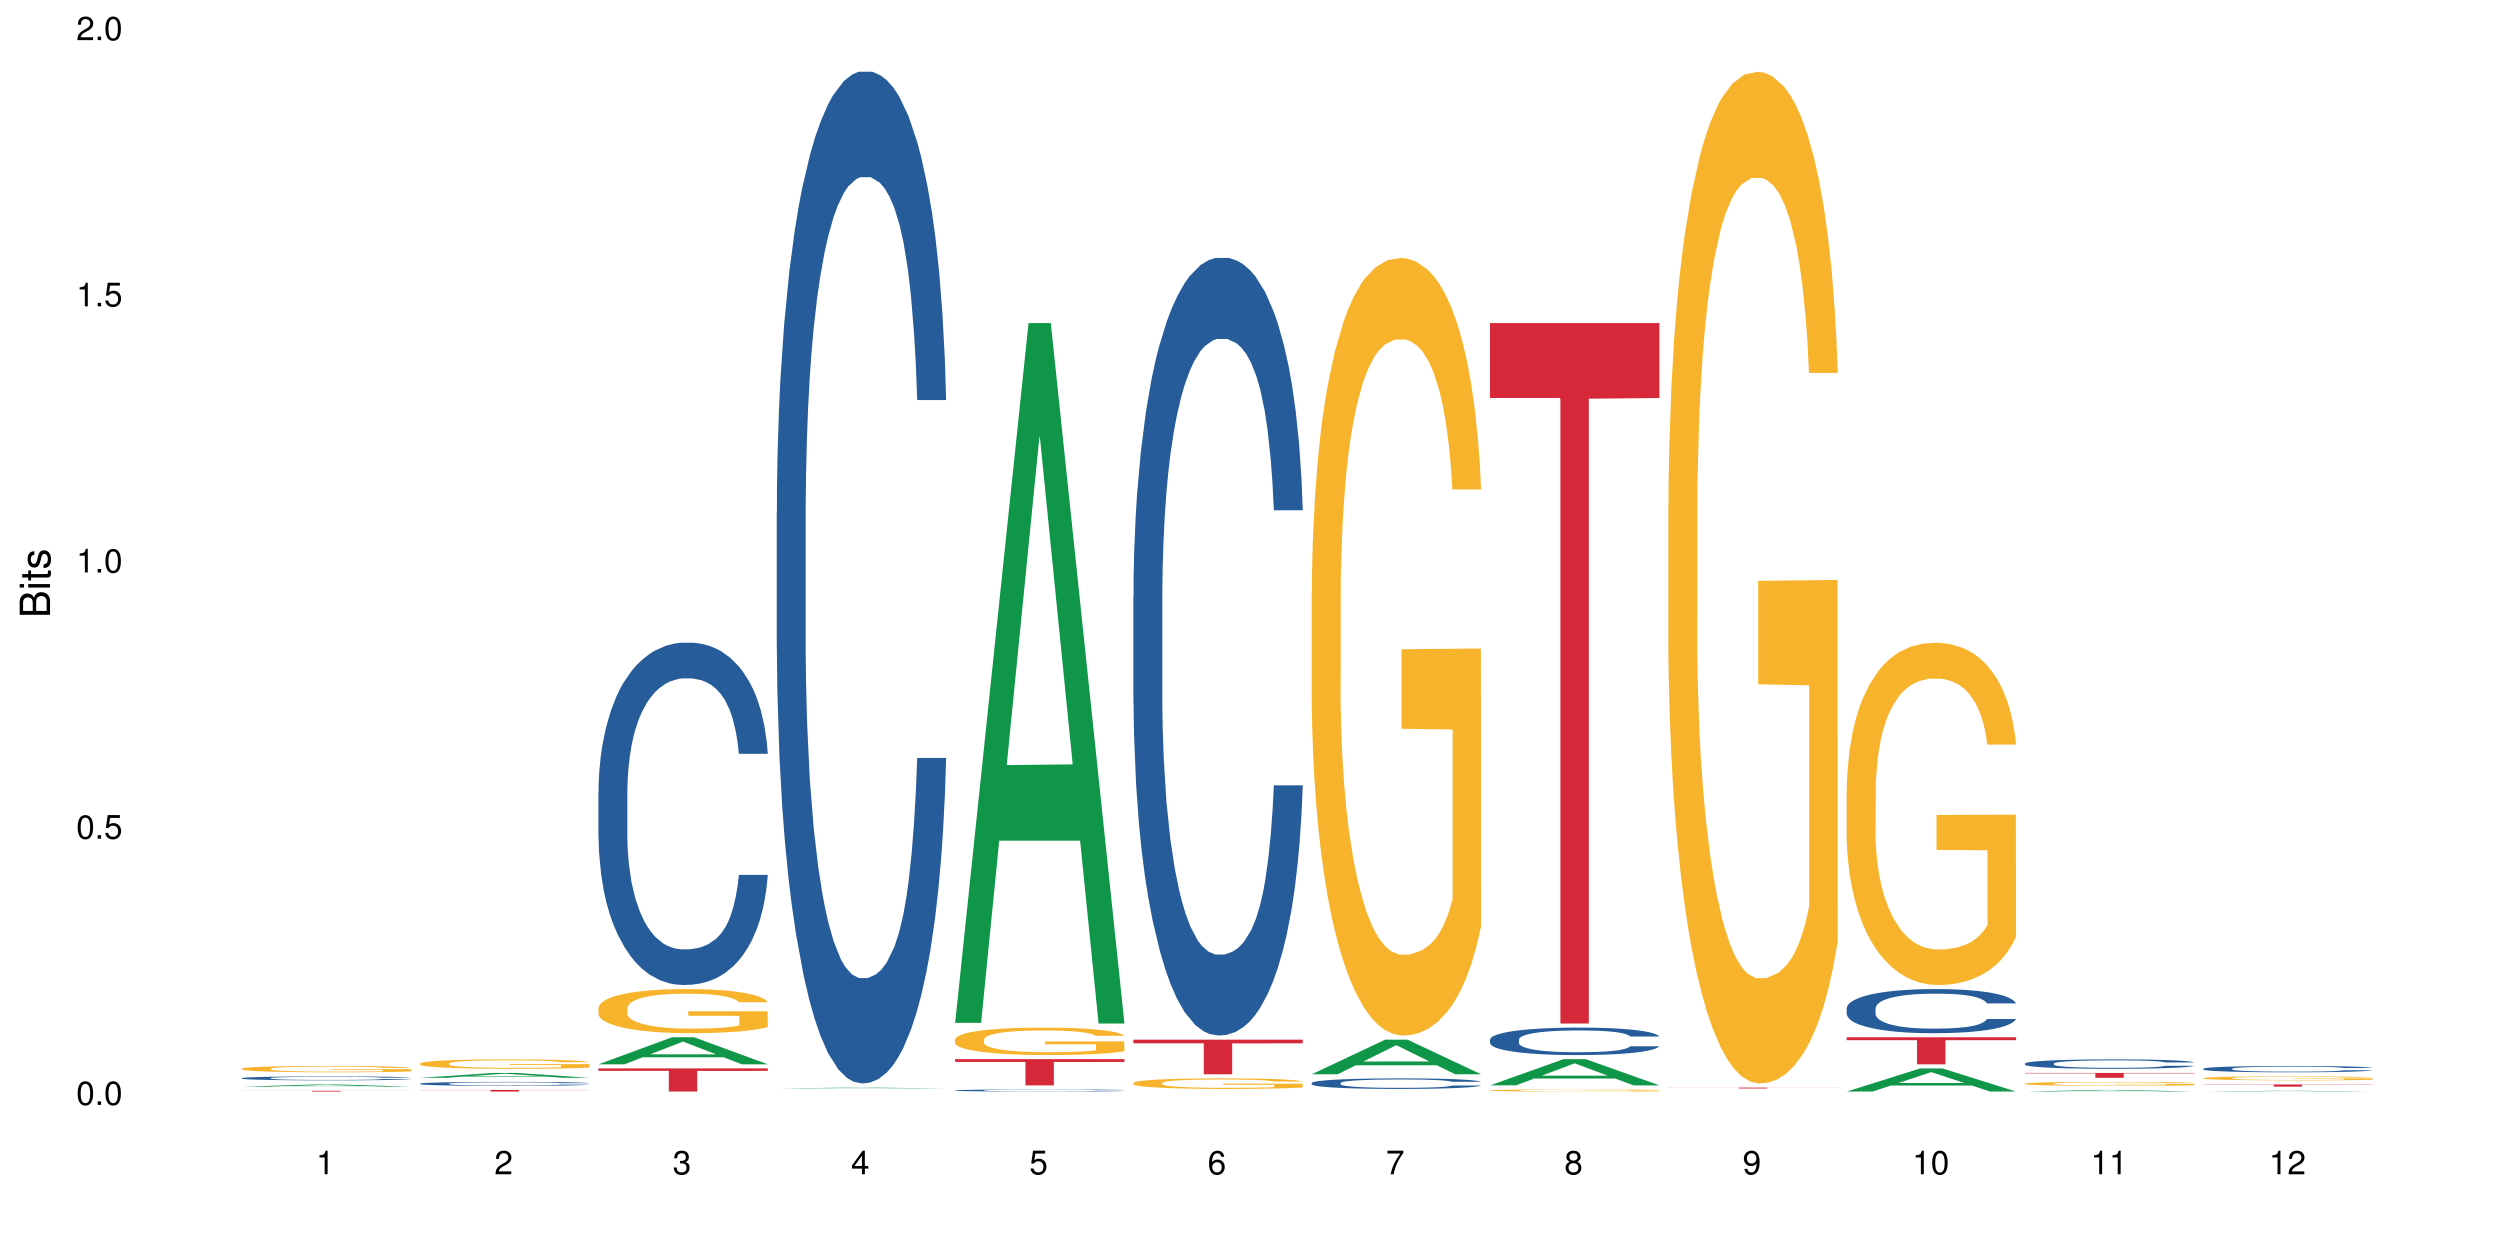 <?xml version="1.0" encoding="UTF-8"?>
<svg xmlns="http://www.w3.org/2000/svg" xmlns:xlink="http://www.w3.org/1999/xlink" width="720pt" height="360pt" viewBox="0 0 720 360" version="1.1">
<defs>
<g>
<symbol overflow="visible" id="glyph0-0">
<path style="stroke:none;" d=""/>
</symbol>
<symbol overflow="visible" id="glyph0-1">
<path style="stroke:none;" d="M 2.641 -6.797 C 2 -6.797 1.422 -6.531 1.078 -6.047 C 0.641 -5.453 0.406 -4.547 0.406 -3.297 C 0.406 -1 1.188 0.219 2.641 0.219 C 4.078 0.219 4.859 -1 4.859 -3.234 C 4.859 -4.562 4.656 -5.438 4.203 -6.047 C 3.844 -6.531 3.281 -6.797 2.641 -6.797 Z M 2.641 -6.047 C 3.547 -6.047 4 -5.125 4 -3.312 C 4 -1.375 3.562 -0.484 2.625 -0.484 C 1.734 -0.484 1.281 -1.422 1.281 -3.281 C 1.281 -5.141 1.734 -6.047 2.641 -6.047 Z M 2.641 -6.047 "/>
</symbol>
<symbol overflow="visible" id="glyph0-2">
<path style="stroke:none;" d="M 1.828 -1 L 0.828 -1 L 0.828 0 L 1.828 0 Z M 1.828 -1 "/>
</symbol>
<symbol overflow="visible" id="glyph0-3">
<path style="stroke:none;" d="M 4.562 -6.797 L 1.062 -6.797 L 0.547 -3.094 L 1.328 -3.094 C 1.719 -3.562 2.047 -3.734 2.578 -3.734 C 3.484 -3.734 4.062 -3.109 4.062 -2.094 C 4.062 -1.125 3.484 -0.531 2.578 -0.531 C 1.828 -0.531 1.375 -0.906 1.188 -1.672 L 0.328 -1.672 C 0.453 -1.109 0.547 -0.844 0.75 -0.594 C 1.125 -0.078 1.828 0.219 2.594 0.219 C 3.969 0.219 4.922 -0.781 4.922 -2.219 C 4.922 -3.562 4.031 -4.484 2.719 -4.484 C 2.25 -4.484 1.859 -4.359 1.469 -4.062 L 1.734 -5.969 L 4.562 -5.969 Z M 4.562 -6.797 "/>
</symbol>
<symbol overflow="visible" id="glyph0-4">
<path style="stroke:none;" d="M 2.484 -4.844 L 2.484 0 L 3.328 0 L 3.328 -6.797 L 2.766 -6.797 C 2.469 -5.75 2.281 -5.609 0.984 -5.453 L 0.984 -4.844 Z M 2.484 -4.844 "/>
</symbol>
<symbol overflow="visible" id="glyph0-5">
<path style="stroke:none;" d="M 4.859 -0.828 L 1.281 -0.828 C 1.359 -1.391 1.672 -1.75 2.5 -2.234 L 3.469 -2.75 C 4.406 -3.266 4.906 -3.969 4.906 -4.812 C 4.906 -5.375 4.672 -5.906 4.266 -6.266 C 3.859 -6.625 3.375 -6.797 2.719 -6.797 C 1.859 -6.797 1.219 -6.5 0.844 -5.922 C 0.609 -5.562 0.5 -5.125 0.484 -4.438 L 1.328 -4.438 C 1.359 -4.906 1.406 -5.188 1.531 -5.406 C 1.75 -5.812 2.188 -6.062 2.703 -6.062 C 3.469 -6.062 4.031 -5.516 4.031 -4.781 C 4.031 -4.25 3.719 -3.797 3.125 -3.438 L 2.234 -2.938 C 0.812 -2.141 0.406 -1.5 0.328 0 L 4.859 0 Z M 4.859 -0.828 "/>
</symbol>
<symbol overflow="visible" id="glyph0-6">
<path style="stroke:none;" d="M 2.125 -3.125 L 2.578 -3.125 C 3.516 -3.125 3.984 -2.703 3.984 -1.891 C 3.984 -1.031 3.469 -0.531 2.578 -0.531 C 1.656 -0.531 1.203 -0.984 1.156 -1.969 L 0.312 -1.969 C 0.344 -1.422 0.438 -1.078 0.609 -0.766 C 0.953 -0.109 1.625 0.219 2.547 0.219 C 3.953 0.219 4.859 -0.609 4.859 -1.906 C 4.859 -2.766 4.516 -3.25 3.703 -3.516 C 4.344 -3.766 4.656 -4.25 4.656 -4.938 C 4.656 -6.109 3.875 -6.797 2.578 -6.797 C 1.203 -6.797 0.484 -6.047 0.453 -4.609 L 1.297 -4.609 C 1.312 -5.016 1.344 -5.25 1.453 -5.453 C 1.641 -5.828 2.062 -6.062 2.594 -6.062 C 3.344 -6.062 3.797 -5.625 3.797 -4.906 C 3.797 -4.422 3.609 -4.141 3.25 -3.984 C 3.016 -3.891 2.719 -3.844 2.125 -3.844 Z M 2.125 -3.125 "/>
</symbol>
<symbol overflow="visible" id="glyph0-7">
<path style="stroke:none;" d="M 3.141 -1.625 L 3.141 0 L 3.984 0 L 3.984 -1.625 L 4.984 -1.625 L 4.984 -2.391 L 3.984 -2.391 L 3.984 -6.797 L 3.359 -6.797 L 0.266 -2.516 L 0.266 -1.625 Z M 3.141 -2.391 L 1 -2.391 L 3.141 -5.359 Z M 3.141 -2.391 "/>
</symbol>
<symbol overflow="visible" id="glyph0-8">
<path style="stroke:none;" d="M 4.781 -5.031 C 4.609 -6.141 3.891 -6.797 2.844 -6.797 C 2.094 -6.797 1.422 -6.438 1.031 -5.828 C 0.609 -5.172 0.406 -4.344 0.406 -3.094 C 0.406 -1.953 0.578 -1.234 0.984 -0.625 C 1.359 -0.078 1.953 0.219 2.703 0.219 C 3.984 0.219 4.922 -0.734 4.922 -2.078 C 4.922 -3.344 4.062 -4.234 2.844 -4.234 C 2.172 -4.234 1.641 -3.969 1.281 -3.469 C 1.281 -5.125 1.828 -6.047 2.797 -6.047 C 3.391 -6.047 3.797 -5.672 3.938 -5.031 Z M 2.734 -3.484 C 3.547 -3.484 4.062 -2.922 4.062 -2 C 4.062 -1.156 3.484 -0.531 2.703 -0.531 C 1.922 -0.531 1.328 -1.188 1.328 -2.047 C 1.328 -2.891 1.906 -3.484 2.734 -3.484 Z M 2.734 -3.484 "/>
</symbol>
<symbol overflow="visible" id="glyph0-9">
<path style="stroke:none;" d="M 4.984 -6.797 L 0.438 -6.797 L 0.438 -5.969 L 4.109 -5.969 C 2.5 -3.656 1.828 -2.234 1.328 0 L 2.219 0 C 2.594 -2.172 3.453 -4.047 4.984 -6.094 Z M 4.984 -6.797 "/>
</symbol>
<symbol overflow="visible" id="glyph0-10">
<path style="stroke:none;" d="M 3.75 -3.578 C 4.453 -4 4.688 -4.344 4.688 -4.984 C 4.688 -6.047 3.844 -6.797 2.641 -6.797 C 1.438 -6.797 0.594 -6.047 0.594 -4.984 C 0.594 -4.359 0.828 -4.016 1.516 -3.578 C 0.734 -3.203 0.359 -2.641 0.359 -1.891 C 0.359 -0.641 1.297 0.219 2.641 0.219 C 3.984 0.219 4.922 -0.641 4.922 -1.875 C 4.922 -2.641 4.531 -3.203 3.75 -3.578 Z M 2.641 -6.047 C 3.359 -6.047 3.812 -5.625 3.812 -4.969 C 3.812 -4.344 3.344 -3.922 2.641 -3.922 C 1.922 -3.922 1.453 -4.344 1.453 -4.984 C 1.453 -5.625 1.922 -6.047 2.641 -6.047 Z M 2.641 -3.203 C 3.484 -3.203 4.062 -2.672 4.062 -1.875 C 4.062 -1.062 3.484 -0.531 2.625 -0.531 C 1.797 -0.531 1.219 -1.078 1.219 -1.875 C 1.219 -2.672 1.797 -3.203 2.641 -3.203 Z M 2.641 -3.203 "/>
</symbol>
<symbol overflow="visible" id="glyph0-11">
<path style="stroke:none;" d="M 0.516 -1.547 C 0.672 -0.438 1.406 0.219 2.438 0.219 C 3.188 0.219 3.859 -0.141 4.266 -0.75 C 4.688 -1.406 4.891 -2.25 4.891 -3.484 C 4.891 -4.625 4.703 -5.359 4.312 -5.953 C 3.938 -6.5 3.344 -6.797 2.594 -6.797 C 1.297 -6.797 0.359 -5.844 0.359 -4.516 C 0.359 -3.25 1.234 -2.344 2.453 -2.344 C 3.094 -2.344 3.562 -2.578 4.016 -3.109 C 4 -1.453 3.469 -0.531 2.5 -0.531 C 1.906 -0.531 1.484 -0.906 1.359 -1.547 Z M 2.578 -6.062 C 3.375 -6.062 3.969 -5.406 3.969 -4.531 C 3.969 -3.688 3.375 -3.094 2.547 -3.094 C 1.734 -3.094 1.234 -3.672 1.234 -4.578 C 1.234 -5.438 1.797 -6.062 2.578 -6.062 Z M 2.578 -6.062 "/>
</symbol>
<symbol overflow="visible" id="glyph1-0">
<path style="stroke:none;" d=""/>
</symbol>
<symbol overflow="visible" id="glyph1-1">
<path style="stroke:none;" d="M 0 -0.953 L 0 -4.891 C 0 -5.719 -0.234 -6.344 -0.734 -6.797 C -1.188 -7.234 -1.812 -7.469 -2.5 -7.469 C -3.547 -7.469 -4.188 -7 -4.625 -5.875 C -4.984 -6.672 -5.641 -7.094 -6.531 -7.094 C -7.156 -7.094 -7.734 -6.859 -8.141 -6.391 C -8.562 -5.938 -8.75 -5.344 -8.75 -4.5 L -8.75 -0.953 Z M -4.984 -2.062 L -7.766 -2.062 L -7.766 -4.219 C -7.766 -4.844 -7.688 -5.203 -7.453 -5.5 C -7.219 -5.812 -6.859 -5.969 -6.375 -5.969 C -5.906 -5.969 -5.531 -5.812 -5.297 -5.5 C -5.062 -5.203 -4.984 -4.844 -4.984 -4.219 Z M -0.984 -2.062 L -4 -2.062 L -4 -4.781 C -4 -5.328 -3.859 -5.688 -3.578 -5.953 C -3.297 -6.219 -2.922 -6.359 -2.484 -6.359 C -2.062 -6.359 -1.688 -6.219 -1.406 -5.953 C -1.109 -5.688 -0.984 -5.328 -0.984 -4.781 Z M -0.984 -2.062 "/>
</symbol>
<symbol overflow="visible" id="glyph1-2">
<path style="stroke:none;" d="M -6.281 -1.797 L -6.281 -0.797 L 0 -0.797 L 0 -1.797 Z M -8.75 -1.797 L -8.75 -0.797 L -7.484 -0.797 L -7.484 -1.797 Z M -8.75 -1.797 "/>
</symbol>
<symbol overflow="visible" id="glyph1-3">
<path style="stroke:none;" d="M -6.281 -3.047 L -6.281 -2.016 L -8.016 -2.016 L -8.016 -1.016 L -6.281 -1.016 L -6.281 -0.172 L -5.469 -0.172 L -5.469 -1.016 L -0.719 -1.016 C -0.078 -1.016 0.281 -1.453 0.281 -2.234 C 0.281 -2.469 0.25 -2.719 0.188 -3.047 L -0.641 -3.047 C -0.609 -2.922 -0.594 -2.766 -0.594 -2.562 C -0.594 -2.141 -0.719 -2.016 -1.156 -2.016 L -5.469 -2.016 L -5.469 -3.047 Z M -6.281 -3.047 "/>
</symbol>
<symbol overflow="visible" id="glyph1-4">
<path style="stroke:none;" d="M -4.531 -5.25 C -5.766 -5.25 -6.469 -4.422 -6.469 -2.969 C -6.469 -1.516 -5.719 -0.562 -4.547 -0.562 C -3.562 -0.562 -3.094 -1.062 -2.734 -2.562 L -2.516 -3.484 C -2.344 -4.188 -2.094 -4.469 -1.625 -4.469 C -1.047 -4.469 -0.641 -3.875 -0.641 -3 C -0.641 -2.453 -0.797 -2 -1.062 -1.75 C -1.25 -1.594 -1.422 -1.531 -1.875 -1.469 L -1.875 -0.406 C -0.422 -0.453 0.281 -1.266 0.281 -2.922 C 0.281 -4.5 -0.5 -5.516 -1.719 -5.516 C -2.656 -5.516 -3.172 -4.984 -3.469 -3.734 L -3.703 -2.766 C -3.891 -1.953 -4.156 -1.609 -4.594 -1.609 C -5.172 -1.609 -5.547 -2.125 -5.547 -2.938 C -5.547 -3.75 -5.203 -4.172 -4.531 -4.203 Z M -4.531 -5.25 "/>
</symbol>
</g>
</defs>
<g id="surface110456">
<rect x="0" y="0" width="720" height="360" style="fill:rgb(100%,100%,100%);fill-opacity:1;stroke:none;"/>
<path style=" stroke:none;fill-rule:nonzero;fill:rgb(6.275%,58.824%,28.235%);fill-opacity:1;" d="M 69.629 312.965 L 69.68 312.965 L 90.793 312.32 L 97.203 312.32 L 118.418 312.965 L 110.965 312.965 L 105.648 312.797 L 82.348 312.797 L 77.137 312.965 L 69.629 312.965 L 84.59 312.727 L 103.512 312.727 L 94.074 312.426 L 93.867 312.426 L 84.535 312.727 L 84.59 312.727 Z M 69.629 312.965 "/>
<path style=" stroke:none;fill-rule:nonzero;fill:rgb(14.51%,36.078%,60%);fill-opacity:1;" d="M 69.629 310.496 L 69.688 310.496 L 69.688 310.473 L 69.867 310.43 L 70.285 310.383 L 70.699 310.348 L 71.77 310.285 L 73.258 310.227 L 74.805 310.18 L 75.938 310.152 L 76.949 310.133 L 79.27 310.094 L 80.754 310.074 L 82.363 310.055 L 84.324 310.039 L 85.754 310.027 L 88.965 310.012 L 91.348 310.004 L 93.191 310 L 97.176 310 L 99.559 310.004 L 101.281 310.012 L 103.188 310.02 L 104.793 310.027 L 107.59 310.051 L 110.09 310.078 L 111.219 310.098 L 113.004 310.129 L 114.371 310.16 L 115.324 310.188 L 116.395 310.227 L 117.348 310.273 L 118.062 310.324 L 118.418 310.371 L 110.09 310.371 L 109.672 310.328 L 109.195 310.297 L 108.305 310.254 L 107.41 310.223 L 106.16 310.195 L 105.031 310.172 L 103.484 310.152 L 102.117 310.141 L 100.688 310.133 L 99.32 310.125 L 96.699 310.121 L 92.535 310.121 L 90.215 310.129 L 88.965 310.137 L 87.18 310.152 L 85.934 310.164 L 84.445 310.188 L 83.434 310.203 L 82.184 310.23 L 81.289 310.254 L 80.281 310.289 L 79.684 310.316 L 79.148 310.344 L 78.672 310.379 L 78.316 310.414 L 78.078 310.453 L 77.961 310.492 L 77.961 310.652 L 78.078 310.691 L 78.375 310.734 L 79.148 310.797 L 80.281 310.855 L 81.59 310.898 L 82.84 310.93 L 83.551 310.941 L 84.504 310.961 L 85.992 310.98 L 88.133 311 L 89.383 311.012 L 91.285 311.02 L 93.25 311.023 L 95.867 311.023 L 98.188 311.02 L 99.734 311.012 L 101.344 311.004 L 103.543 310.988 L 104.91 310.969 L 106.102 310.949 L 106.996 310.93 L 107.59 310.914 L 108.48 310.883 L 109.195 310.848 L 109.73 310.809 L 110.09 310.773 L 118.418 310.773 L 118.062 310.816 L 117.523 310.855 L 116.988 310.887 L 116.156 310.922 L 115.203 310.957 L 113.836 310.992 L 112.707 311.016 L 111.219 311.043 L 109.852 311.062 L 108.363 311.078 L 106.16 311.102 L 104.734 311.109 L 103.188 311.121 L 101.344 311.129 L 99.02 311.137 L 96.523 311.141 L 91.703 311.141 L 89.859 311.137 L 87.418 311.125 L 84.387 311.105 L 82.184 311.086 L 80.457 311.066 L 78.969 311.047 L 77.305 311.02 L 75.164 310.973 L 73.855 310.938 L 72.961 310.906 L 71.949 310.867 L 71.234 310.832 L 70.402 310.773 L 69.809 310.699 L 69.629 310.641 Z M 69.629 310.496 "/>
<path style=" stroke:none;fill-rule:nonzero;fill:rgb(96.863%,70.196%,16.863%);fill-opacity:1;" d="M 69.629 307.777 L 69.688 307.773 L 69.688 307.742 L 69.926 307.668 L 70.523 307.562 L 71.297 307.477 L 72.129 307.41 L 72.664 307.375 L 73.555 307.328 L 74.328 307.289 L 76.293 307.215 L 78.793 307.145 L 80.16 307.113 L 81.707 307.086 L 83.91 307.055 L 84.922 307.043 L 88.016 307.016 L 91.523 307 L 95.391 306.996 L 97.176 306.996 L 99.617 307.004 L 102.949 307.02 L 104.852 307.039 L 106.34 307.055 L 107.887 307.078 L 109.789 307.109 L 111.574 307.148 L 113.004 307.191 L 114.43 307.238 L 115.621 307.293 L 116.633 307.352 L 117.523 307.422 L 118.062 307.48 L 118.418 307.539 L 110.148 307.539 L 109.672 307.48 L 109.137 307.434 L 108.242 307.379 L 107.352 307.34 L 106.457 307.309 L 104.793 307.266 L 103.363 307.238 L 101.578 307.215 L 99.855 307.199 L 97.891 307.191 L 96.699 307.188 L 93.547 307.188 L 90.691 307.199 L 89.027 307.211 L 87.836 307.227 L 86.168 307.25 L 85.16 307.27 L 84.562 307.281 L 82.777 307.336 L 81.59 307.383 L 80.934 307.414 L 80.102 307.465 L 79.508 307.508 L 78.852 307.574 L 78.496 307.625 L 78.02 307.738 L 77.961 308.039 L 78.137 308.102 L 78.496 308.172 L 78.969 308.23 L 79.684 308.293 L 80.398 308.344 L 81.648 308.406 L 82.719 308.449 L 83.551 308.48 L 85.16 308.523 L 85.812 308.539 L 87.359 308.57 L 88.965 308.594 L 90.93 308.613 L 92.418 308.621 L 94.797 308.633 L 97.832 308.633 L 101.402 308.621 L 103.664 308.609 L 105.211 308.594 L 106.219 308.582 L 107.469 308.562 L 108.363 308.547 L 109.195 308.527 L 110.207 308.5 L 110.207 308.102 L 95.512 308.102 L 95.512 307.914 L 118.359 307.91 L 118.418 308.562 L 117.168 308.609 L 115.621 308.652 L 114.133 308.688 L 112.586 308.715 L 110.387 308.746 L 108.602 308.766 L 105.863 308.789 L 103.363 308.805 L 100.746 308.816 L 98.426 308.82 L 95.691 308.82 L 93.25 308.816 L 90.633 308.809 L 88.551 308.793 L 86.645 308.777 L 84.742 308.758 L 82.363 308.723 L 80.816 308.691 L 79.207 308.656 L 77.602 308.617 L 76.176 308.57 L 75.223 308.535 L 74.27 308.496 L 73.258 308.445 L 72.309 308.391 L 71.594 308.336 L 70.938 308.277 L 70.461 308.223 L 69.988 308.148 L 69.75 308.09 L 69.629 308.039 Z M 69.629 307.777 "/>
<path style=" stroke:none;fill-rule:nonzero;fill:rgb(83.922%,15.686%,22.353%);fill-opacity:1;" d="M 69.629 314.145 L 118.418 314.145 L 118.418 314.168 L 98.086 314.168 L 98.086 314.371 L 89.902 314.371 L 89.902 314.168 L 69.629 314.168 Z M 69.629 314.145 "/>
<path style=" stroke:none;fill-rule:nonzero;fill:rgb(6.275%,58.824%,28.235%);fill-opacity:1;" d="M 120.984 310.406 L 121.039 310.406 L 142.148 308.996 L 148.559 308.996 L 169.773 310.406 L 162.32 310.406 L 157.004 310.039 L 133.703 310.039 L 128.492 310.406 L 120.984 310.406 L 135.945 309.887 L 154.867 309.883 L 145.434 309.227 L 145.328 309.223 L 145.223 309.227 L 135.895 309.883 L 135.945 309.887 Z M 120.984 310.406 "/>
<path style=" stroke:none;fill-rule:nonzero;fill:rgb(14.51%,36.078%,60%);fill-opacity:1;" d="M 120.984 312.082 L 121.047 312.082 L 121.047 312.055 L 121.223 312.016 L 121.641 311.965 L 122.055 311.934 L 123.129 311.871 L 124.613 311.812 L 126.16 311.766 L 127.293 311.738 L 128.305 311.719 L 130.625 311.68 L 132.113 311.66 L 133.719 311.641 L 135.684 311.625 L 137.109 311.613 L 140.324 311.598 L 142.703 311.59 L 144.547 311.586 L 148.535 311.586 L 150.914 311.59 L 152.637 311.598 L 154.543 311.605 L 156.148 311.613 L 158.945 311.637 L 161.445 311.664 L 162.574 311.684 L 164.359 311.715 L 165.727 311.746 L 166.68 311.773 L 167.75 311.812 L 168.703 311.859 L 169.418 311.91 L 169.773 311.957 L 161.445 311.957 L 161.027 311.914 L 160.551 311.883 L 159.66 311.84 L 158.766 311.809 L 157.516 311.777 L 156.387 311.758 L 154.84 311.738 L 153.473 311.727 L 152.043 311.719 L 150.676 311.711 L 148.059 311.707 L 143.891 311.707 L 141.57 311.715 L 140.324 311.723 L 138.539 311.738 L 137.289 311.75 L 135.801 311.773 L 134.789 311.789 L 133.539 311.816 L 132.648 311.84 L 131.637 311.875 L 131.039 311.902 L 130.504 311.93 L 130.031 311.965 L 129.672 312 L 129.434 312.039 L 129.316 312.078 L 129.316 312.238 L 129.434 312.273 L 129.73 312.32 L 130.504 312.383 L 131.637 312.438 L 132.945 312.48 L 134.195 312.512 L 134.906 312.527 L 135.859 312.543 L 137.348 312.562 L 139.488 312.586 L 140.738 312.594 L 142.645 312.602 L 144.605 312.605 L 147.223 312.605 L 149.543 312.602 L 151.09 312.598 L 152.699 312.59 L 154.898 312.57 L 156.27 312.555 L 157.457 312.535 L 158.352 312.516 L 158.945 312.496 L 159.84 312.465 L 160.551 312.43 L 161.086 312.395 L 161.445 312.359 L 169.773 312.359 L 169.418 312.398 L 168.883 312.441 L 168.348 312.473 L 167.512 312.508 L 166.562 312.539 L 165.191 312.574 L 164.062 312.602 L 162.574 312.625 L 161.207 312.645 L 159.719 312.664 L 157.516 312.684 L 156.09 312.695 L 154.543 312.703 L 152.699 312.711 L 150.379 312.719 L 147.879 312.723 L 143.059 312.723 L 141.215 312.719 L 138.777 312.711 L 135.742 312.691 L 133.539 312.672 L 131.812 312.652 L 130.328 312.629 L 128.66 312.602 L 126.52 312.555 L 125.211 312.52 L 124.316 312.492 L 123.305 312.449 L 122.594 312.414 L 121.758 312.355 L 121.164 312.281 L 120.984 312.227 Z M 120.984 312.082 "/>
<path style=" stroke:none;fill-rule:nonzero;fill:rgb(96.863%,70.196%,16.863%);fill-opacity:1;" d="M 120.984 306.27 L 121.047 306.266 L 121.047 306.215 L 121.281 306.105 L 121.879 305.953 L 122.652 305.824 L 123.484 305.727 L 124.02 305.676 L 124.914 305.602 L 125.688 305.547 L 127.648 305.434 L 130.148 305.332 L 131.516 305.285 L 133.062 305.246 L 135.266 305.199 L 136.277 305.18 L 139.371 305.141 L 142.883 305.117 L 146.75 305.109 L 148.535 305.109 L 150.973 305.121 L 154.305 305.148 L 156.207 305.172 L 157.695 305.199 L 159.242 305.23 L 161.148 305.277 L 162.934 305.34 L 164.359 305.398 L 165.789 305.473 L 166.977 305.551 L 167.988 305.637 L 168.883 305.742 L 169.418 305.828 L 169.773 305.914 L 161.504 305.914 L 161.027 305.828 L 160.492 305.762 L 159.602 305.68 L 158.707 305.621 L 157.816 305.574 L 156.148 305.508 L 154.723 305.469 L 152.938 305.434 L 151.211 305.414 L 149.246 305.398 L 148.059 305.395 L 144.902 305.395 L 142.047 305.41 L 140.383 305.43 L 139.191 305.449 L 137.527 305.488 L 136.516 305.516 L 135.918 305.535 L 134.133 305.613 L 132.945 305.684 L 132.289 305.73 L 131.457 305.805 L 130.863 305.871 L 130.207 305.969 L 129.852 306.043 L 129.375 306.211 L 129.316 306.656 L 129.492 306.75 L 129.852 306.852 L 130.328 306.941 L 131.039 307.035 L 131.754 307.105 L 133.004 307.203 L 134.074 307.266 L 134.906 307.309 L 136.516 307.375 L 137.168 307.398 L 138.715 307.441 L 140.324 307.477 L 142.285 307.508 L 143.773 307.52 L 146.152 307.531 L 149.188 307.531 L 152.758 307.52 L 155.02 307.5 L 156.566 307.48 L 157.578 307.461 L 158.828 307.434 L 159.719 307.41 L 160.551 307.383 L 161.562 307.34 L 161.562 306.75 L 146.867 306.746 L 146.867 306.469 L 169.715 306.469 L 169.773 307.434 L 168.523 307.5 L 166.977 307.566 L 165.492 307.613 L 163.941 307.656 L 161.742 307.703 L 159.957 307.734 L 157.219 307.77 L 154.723 307.789 L 152.102 307.805 L 149.781 307.812 L 147.047 307.816 L 144.605 307.809 L 141.988 307.797 L 139.906 307.773 L 138.004 307.75 L 136.098 307.719 L 133.719 307.668 L 132.172 307.625 L 130.566 307.574 L 128.957 307.512 L 127.531 307.445 L 126.578 307.391 L 125.625 307.332 L 124.613 307.258 L 123.664 307.176 L 122.949 307.098 L 122.293 307.012 L 121.82 306.93 L 121.344 306.82 L 121.105 306.73 L 120.984 306.652 Z M 120.984 306.27 "/>
<path style=" stroke:none;fill-rule:nonzero;fill:rgb(83.922%,15.686%,22.353%);fill-opacity:1;" d="M 120.984 313.902 L 169.773 313.902 L 169.773 313.953 L 149.441 313.953 L 149.441 314.371 L 141.262 314.371 L 141.262 313.953 L 120.984 313.953 Z M 120.984 313.902 "/>
<path style=" stroke:none;fill-rule:nonzero;fill:rgb(6.275%,58.824%,28.235%);fill-opacity:1;" d="M 172.344 306.52 L 172.395 306.512 L 193.504 298.742 L 199.914 298.742 L 221.129 306.527 L 213.676 306.527 L 208.359 304.492 L 185.059 304.492 L 179.848 306.52 L 172.344 306.52 L 187.301 303.652 L 206.223 303.645 L 196.789 300.012 L 196.684 300.004 L 196.578 300.027 L 187.25 303.645 L 187.301 303.652 Z M 172.344 306.52 "/>
<path style=" stroke:none;fill-rule:nonzero;fill:rgb(14.51%,36.078%,60%);fill-opacity:1;" d="M 172.344 227.996 L 172.402 227.906 L 172.402 225.746 L 172.578 222.32 L 172.996 217.996 L 173.414 215.023 L 174.484 209.707 L 175.973 204.57 L 177.52 200.605 L 178.648 198.262 L 179.66 196.461 L 181.98 193.125 L 183.469 191.414 L 185.074 189.883 L 187.039 188.352 L 188.465 187.449 L 191.68 186.008 L 194.059 185.375 L 195.902 185.105 L 199.891 185.105 L 202.27 185.465 L 203.996 185.918 L 205.898 186.637 L 207.504 187.449 L 210.301 189.43 L 212.801 191.953 L 213.93 193.395 L 215.715 196.188 L 217.086 198.891 L 218.035 201.234 L 219.109 204.57 L 220.059 208.625 L 220.773 213.219 L 221.129 217.094 L 212.801 217.094 L 212.383 213.488 L 211.906 210.695 L 211.016 207.004 L 210.125 204.391 L 208.875 201.777 L 207.742 200.062 L 206.195 198.352 L 204.828 197.27 L 203.398 196.461 L 202.031 195.918 L 199.414 195.379 L 196.379 195.379 L 195.25 195.559 L 192.93 196.277 L 191.68 196.91 L 189.895 198.172 L 188.645 199.344 L 187.156 201.145 L 186.145 202.676 L 184.895 205.02 L 184.004 207.094 L 182.992 210.066 L 182.398 212.316 L 181.863 214.84 L 181.387 217.816 L 181.027 220.969 L 180.789 224.301 L 180.672 227.547 L 180.672 241.512 L 180.789 244.758 L 181.09 248.543 L 181.863 254.039 L 182.992 258.812 L 184.301 262.598 L 185.551 265.301 L 186.266 266.562 L 187.215 268.004 L 188.703 269.809 L 190.848 271.609 L 192.094 272.328 L 194 273.051 L 195.961 273.41 L 198.582 273.41 L 200.902 273.051 L 202.449 272.602 L 204.055 271.879 L 206.258 270.348 L 207.625 268.906 L 208.812 267.195 L 209.707 265.48 L 210.301 264.039 L 211.195 261.246 L 211.906 258.184 L 212.445 255.027 L 212.801 251.965 L 221.129 251.965 L 220.773 255.57 L 220.238 259.086 L 219.703 261.695 L 218.871 264.852 L 217.918 267.645 L 216.551 270.797 L 215.418 272.871 L 213.93 275.125 L 212.562 276.836 L 211.074 278.367 L 208.875 280.168 L 207.445 281.07 L 205.898 281.883 L 204.055 282.602 L 201.734 283.234 L 199.234 283.594 L 196.914 283.684 L 194.414 283.504 L 192.57 283.145 L 190.133 282.332 L 187.098 280.711 L 184.895 278.996 L 183.172 277.285 L 181.684 275.484 L 180.016 273.051 L 177.875 269.086 L 176.566 266.023 L 175.672 263.5 L 174.664 259.984 L 173.949 256.832 L 173.117 251.785 L 172.52 245.387 L 172.344 240.434 Z M 172.344 227.996 "/>
<path style=" stroke:none;fill-rule:nonzero;fill:rgb(96.863%,70.196%,16.863%);fill-opacity:1;" d="M 172.344 290.301 L 172.402 290.289 L 172.402 290.059 L 172.641 289.535 L 173.234 288.816 L 174.008 288.227 L 174.84 287.762 L 175.375 287.52 L 176.27 287.172 L 177.043 286.914 L 179.004 286.395 L 181.504 285.906 L 182.875 285.699 L 184.422 285.5 L 186.621 285.281 L 187.633 285.199 L 190.727 285.012 L 194.238 284.898 L 198.105 284.863 L 199.891 284.875 L 202.328 284.922 L 205.66 285.047 L 207.566 285.164 L 209.051 285.281 L 210.598 285.43 L 212.504 285.664 L 214.289 285.941 L 215.715 286.219 L 217.145 286.566 L 218.336 286.938 L 219.344 287.344 L 220.238 287.832 L 220.773 288.238 L 221.129 288.645 L 212.859 288.645 L 212.383 288.238 L 211.848 287.926 L 210.957 287.543 L 210.062 287.262 L 209.172 287.043 L 207.504 286.742 L 206.078 286.555 L 204.293 286.395 L 202.566 286.289 L 200.605 286.219 L 199.414 286.195 L 196.262 286.195 L 193.402 286.277 L 191.738 286.371 L 190.547 286.465 L 188.883 286.637 L 187.871 286.777 L 187.277 286.867 L 185.492 287.23 L 184.301 287.555 L 183.648 287.773 L 182.812 288.121 L 182.219 288.434 L 181.562 288.898 L 181.207 289.246 L 180.73 290.035 L 180.672 292.121 L 180.852 292.562 L 181.207 293.039 L 181.684 293.457 L 182.398 293.895 L 183.109 294.234 L 184.359 294.684 L 185.43 294.988 L 186.266 295.184 L 187.871 295.496 L 188.527 295.602 L 190.074 295.809 L 191.68 295.973 L 193.641 296.109 L 195.129 296.18 L 197.508 296.238 L 200.543 296.238 L 204.113 296.168 L 206.375 296.078 L 207.922 295.984 L 208.934 295.902 L 210.184 295.773 L 211.074 295.66 L 211.906 295.531 L 212.918 295.336 L 212.918 292.562 L 198.223 292.551 L 198.223 291.254 L 221.07 291.242 L 221.129 295.773 L 219.883 296.09 L 218.336 296.391 L 216.848 296.621 L 215.301 296.82 L 213.098 297.039 L 211.312 297.18 L 208.578 297.34 L 206.078 297.445 L 203.461 297.516 L 201.141 297.551 L 198.402 297.562 L 195.961 297.539 L 193.344 297.469 L 191.262 297.375 L 189.359 297.258 L 187.453 297.109 L 185.074 296.863 L 183.527 296.668 L 181.922 296.426 L 180.316 296.133 L 178.887 295.82 L 177.934 295.578 L 176.984 295.301 L 175.973 294.953 L 175.02 294.559 L 174.305 294.199 L 173.652 293.793 L 173.176 293.41 L 172.699 292.887 L 172.461 292.469 L 172.344 292.109 Z M 172.344 290.301 "/>
<path style=" stroke:none;fill-rule:nonzero;fill:rgb(83.922%,15.686%,22.353%);fill-opacity:1;" d="M 172.344 307.707 L 221.129 307.707 L 221.129 308.418 L 200.797 308.426 L 200.797 314.371 L 192.617 314.371 L 192.617 308.43 L 192.496 308.418 L 172.344 308.418 Z M 172.344 307.707 "/>
<path style=" stroke:none;fill-rule:nonzero;fill:rgb(6.275%,58.824%,28.235%);fill-opacity:1;" d="M 223.699 313.484 L 223.75 313.484 L 244.859 313.227 L 251.273 313.227 L 272.488 313.484 L 265.031 313.484 L 259.715 313.418 L 236.418 313.418 L 231.203 313.484 L 223.699 313.484 L 238.656 313.391 L 257.578 313.391 L 248.145 313.27 L 247.938 313.27 L 238.605 313.391 L 238.656 313.391 Z M 223.699 313.484 "/>
<path style=" stroke:none;fill-rule:nonzero;fill:rgb(14.51%,36.078%,60%);fill-opacity:1;" d="M 223.699 147.445 L 223.758 147.18 L 223.758 140.785 L 223.938 130.664 L 224.352 117.879 L 224.77 109.09 L 225.84 93.375 L 227.328 78.195 L 228.875 66.477 L 230.004 59.551 L 231.016 54.223 L 233.336 44.367 L 234.824 39.309 L 236.43 34.781 L 238.395 30.25 L 239.82 27.59 L 243.035 23.328 L 245.414 21.461 L 247.258 20.664 L 251.246 20.664 L 253.625 21.727 L 255.352 23.059 L 257.254 25.191 L 258.863 27.59 L 261.656 33.449 L 264.156 40.906 L 265.289 45.168 L 267.074 53.426 L 268.441 61.414 L 269.395 68.34 L 270.465 78.195 L 271.414 90.18 L 272.129 103.766 L 272.488 115.215 L 264.156 115.215 L 263.742 104.562 L 263.266 96.305 L 262.371 85.387 L 261.48 77.66 L 260.23 69.938 L 259.102 64.875 L 257.551 59.816 L 256.184 56.621 L 254.758 54.223 L 253.387 52.625 L 250.77 51.027 L 247.734 51.027 L 246.605 51.559 L 244.285 53.691 L 243.035 55.555 L 241.25 59.285 L 240 62.746 L 238.512 68.074 L 237.5 72.602 L 236.254 79.527 L 235.359 85.652 L 234.348 94.441 L 233.754 101.102 L 233.219 108.559 L 232.742 117.348 L 232.387 126.668 L 232.148 136.523 L 232.027 146.113 L 232.027 187.398 L 232.148 196.984 L 232.445 208.172 L 233.219 224.418 L 234.348 238.535 L 235.656 249.723 L 236.906 257.715 L 237.621 261.441 L 238.574 265.703 L 240.059 271.031 L 242.203 276.359 L 243.453 278.488 L 245.355 280.621 L 247.32 281.684 L 249.938 281.684 L 252.258 280.621 L 253.805 279.289 L 255.41 277.156 L 257.613 272.629 L 258.98 268.367 L 260.172 263.305 L 261.062 258.246 L 261.656 253.984 L 262.551 245.727 L 263.266 236.672 L 263.801 227.348 L 264.156 218.293 L 272.488 218.293 L 272.129 228.949 L 271.594 239.336 L 271.059 247.059 L 270.227 256.383 L 269.273 264.637 L 267.906 273.961 L 266.773 280.086 L 265.289 286.746 L 263.918 291.805 L 262.43 296.332 L 260.23 301.66 L 258.801 304.324 L 257.254 306.723 L 255.41 308.852 L 253.09 310.715 L 250.59 311.781 L 248.27 312.047 L 245.773 311.516 L 243.926 310.449 L 241.488 308.055 L 238.453 303.258 L 236.254 298.199 L 234.527 293.137 L 233.039 287.812 L 231.375 280.621 L 229.23 268.898 L 227.922 259.844 L 227.031 252.387 L 226.02 242 L 225.305 232.676 L 224.473 217.762 L 223.875 198.852 L 223.699 184.199 Z M 223.699 147.445 "/>
<path style=" stroke:none;fill-rule:nonzero;fill:rgb(6.275%,58.824%,28.235%);fill-opacity:1;" d="M 275.055 294.586 L 275.105 294.398 L 296.219 93.039 L 302.629 93.039 L 323.844 294.777 L 316.391 294.777 L 311.074 242.117 L 287.773 242.117 L 282.559 294.586 L 275.055 294.586 L 290.016 220.332 L 308.934 220.145 L 299.5 126 L 299.398 125.809 L 299.293 126.379 L 289.961 220.145 L 290.016 220.332 Z M 275.055 294.586 "/>
<path style=" stroke:none;fill-rule:nonzero;fill:rgb(14.51%,36.078%,60%);fill-opacity:1;" d="M 275.055 314.027 L 275.113 314.027 L 275.113 314.016 L 275.293 313.996 L 275.711 313.969 L 276.125 313.949 L 277.195 313.918 L 278.684 313.887 L 280.23 313.859 L 281.359 313.848 L 282.371 313.836 L 284.691 313.816 L 286.18 313.805 L 287.789 313.797 L 289.75 313.785 L 291.18 313.781 L 294.391 313.773 L 296.77 313.77 L 298.617 313.766 L 302.602 313.766 L 304.98 313.77 L 306.707 313.77 L 308.613 313.777 L 310.219 313.781 L 313.016 313.793 L 315.512 313.809 L 316.645 313.816 L 318.43 313.836 L 319.797 313.852 L 320.75 313.863 L 321.82 313.887 L 322.773 313.91 L 323.484 313.938 L 323.844 313.961 L 315.512 313.961 L 315.098 313.941 L 314.621 313.922 L 313.727 313.898 L 312.836 313.883 L 311.586 313.867 L 310.457 313.859 L 308.91 313.848 L 307.539 313.84 L 306.113 313.836 L 304.742 313.832 L 302.125 313.828 L 299.09 313.828 L 297.961 313.832 L 295.641 313.836 L 294.391 313.84 L 292.605 313.848 L 291.355 313.852 L 289.871 313.863 L 288.859 313.875 L 287.609 313.887 L 286.715 313.902 L 285.703 313.918 L 285.109 313.934 L 284.574 313.949 L 284.098 313.965 L 283.742 313.984 L 283.504 314.008 L 283.383 314.027 L 283.383 314.113 L 283.504 314.133 L 283.801 314.156 L 284.574 314.188 L 285.703 314.219 L 287.012 314.242 L 288.262 314.258 L 288.977 314.266 L 289.93 314.273 L 291.418 314.285 L 293.559 314.297 L 294.809 314.301 L 296.711 314.305 L 298.676 314.309 L 301.293 314.309 L 303.613 314.305 L 305.16 314.301 L 306.766 314.297 L 308.969 314.289 L 310.336 314.281 L 311.527 314.27 L 312.418 314.258 L 313.016 314.25 L 313.906 314.234 L 314.621 314.215 L 315.156 314.195 L 315.512 314.176 L 323.844 314.176 L 323.484 314.199 L 322.949 314.219 L 322.414 314.234 L 321.582 314.254 L 320.629 314.273 L 319.262 314.293 L 318.133 314.305 L 316.645 314.316 L 315.273 314.328 L 313.789 314.34 L 311.586 314.348 L 310.16 314.355 L 308.613 314.359 L 306.766 314.363 L 304.445 314.367 L 301.949 314.371 L 297.129 314.371 L 295.285 314.367 L 292.844 314.363 L 289.809 314.352 L 287.609 314.344 L 285.883 314.332 L 284.395 314.32 L 282.73 314.305 L 280.586 314.281 L 279.277 314.262 L 278.387 314.246 L 277.375 314.227 L 276.66 314.207 L 275.828 314.176 L 275.234 314.137 L 275.055 314.105 Z M 275.055 314.027 "/>
<path style=" stroke:none;fill-rule:nonzero;fill:rgb(96.863%,70.196%,16.863%);fill-opacity:1;" d="M 275.055 299.34 L 275.113 299.332 L 275.113 299.188 L 275.352 298.863 L 275.945 298.418 L 276.719 298.047 L 277.555 297.762 L 278.09 297.609 L 278.98 297.391 L 279.754 297.234 L 281.719 296.91 L 284.219 296.605 L 285.586 296.477 L 287.133 296.352 L 289.336 296.215 L 290.344 296.164 L 293.438 296.051 L 296.949 295.977 L 300.816 295.957 L 302.602 295.965 L 305.043 295.992 L 308.375 296.07 L 310.277 296.145 L 311.766 296.215 L 313.312 296.309 L 315.215 296.453 L 317 296.629 L 318.43 296.801 L 319.855 297.016 L 321.047 297.246 L 322.059 297.5 L 322.949 297.805 L 323.484 298.055 L 323.844 298.309 L 315.574 298.309 L 315.098 298.055 L 314.562 297.859 L 313.668 297.621 L 312.777 297.449 L 311.883 297.312 L 310.219 297.125 L 308.789 297.008 L 307.004 296.91 L 305.281 296.844 L 303.316 296.801 L 302.125 296.785 L 298.973 296.785 L 296.117 296.836 L 294.449 296.895 L 293.262 296.953 L 291.594 297.059 L 290.582 297.148 L 289.988 297.203 L 288.203 297.43 L 287.012 297.629 L 286.359 297.766 L 285.527 297.984 L 284.93 298.18 L 284.277 298.469 L 283.918 298.684 L 283.445 299.176 L 283.383 300.473 L 283.562 300.746 L 283.918 301.043 L 284.395 301.301 L 285.109 301.578 L 285.824 301.785 L 287.074 302.066 L 288.145 302.254 L 288.977 302.379 L 290.582 302.574 L 291.238 302.637 L 292.785 302.766 L 294.391 302.867 L 296.355 302.953 L 297.844 303 L 300.223 303.035 L 303.258 303.035 L 306.828 302.992 L 309.086 302.934 L 310.633 302.875 L 311.645 302.824 L 312.895 302.746 L 313.789 302.672 L 314.621 302.594 L 315.633 302.473 L 315.633 300.746 L 300.938 300.738 L 300.938 299.934 L 323.785 299.926 L 323.844 302.746 L 322.594 302.941 L 321.047 303.129 L 319.559 303.273 L 318.012 303.395 L 315.812 303.531 L 314.027 303.617 L 311.289 303.719 L 308.789 303.785 L 306.172 303.828 L 303.852 303.848 L 301.113 303.855 L 298.676 303.844 L 296.059 303.801 L 293.977 303.742 L 292.07 303.668 L 290.168 303.574 L 287.789 303.426 L 286.238 303.301 L 284.633 303.148 L 283.027 302.969 L 281.598 302.773 L 280.648 302.621 L 279.695 302.449 L 278.684 302.234 L 277.73 301.988 L 277.02 301.766 L 276.363 301.512 L 275.887 301.273 L 275.41 300.949 L 275.172 300.688 L 275.055 300.465 Z M 275.055 299.34 "/>
<path style=" stroke:none;fill-rule:nonzero;fill:rgb(83.922%,15.686%,22.353%);fill-opacity:1;" d="M 275.055 305.035 L 323.844 305.035 L 323.844 305.844 L 303.508 305.852 L 303.508 312.586 L 295.328 312.586 L 295.328 305.859 L 295.211 305.844 L 275.055 305.844 Z M 275.055 305.035 "/>
<path style=" stroke:none;fill-rule:nonzero;fill:rgb(14.51%,36.078%,60%);fill-opacity:1;" d="M 326.41 171.73 L 326.469 171.523 L 326.469 166.613 L 326.648 158.832 L 327.066 149.008 L 327.48 142.254 L 328.555 130.176 L 330.039 118.508 L 331.586 109.5 L 332.719 104.176 L 333.73 100.082 L 336.051 92.508 L 337.535 88.617 L 339.145 85.141 L 341.105 81.66 L 342.535 79.613 L 345.746 76.336 L 348.129 74.902 L 349.973 74.289 L 353.957 74.289 L 356.34 75.109 L 358.062 76.133 L 359.969 77.77 L 361.574 79.613 L 364.371 84.117 L 366.871 89.848 L 368 93.121 L 369.785 99.469 L 371.152 105.609 L 372.105 110.934 L 373.176 118.508 L 374.129 127.719 L 374.844 138.156 L 375.199 146.961 L 366.871 146.961 L 366.453 138.773 L 365.977 132.426 L 365.086 124.031 L 364.191 118.098 L 362.941 112.16 L 361.812 108.27 L 360.266 104.383 L 358.898 101.926 L 357.469 100.082 L 356.102 98.855 L 353.484 97.625 L 350.449 97.625 L 349.316 98.035 L 346.996 99.672 L 345.746 101.105 L 343.961 103.973 L 342.715 106.633 L 341.227 110.727 L 340.215 114.207 L 338.965 119.531 L 338.074 124.238 L 337.062 130.992 L 336.465 136.109 L 335.93 141.844 L 335.453 148.598 L 335.098 155.762 L 334.859 163.336 L 334.742 170.707 L 334.742 202.438 L 334.859 209.805 L 335.156 218.402 L 335.93 230.891 L 337.062 241.738 L 338.371 250.336 L 339.621 256.477 L 340.332 259.344 L 341.285 262.621 L 342.773 266.715 L 344.914 270.809 L 346.164 272.445 L 348.066 274.082 L 350.031 274.902 L 352.648 274.902 L 354.969 274.082 L 356.516 273.059 L 358.125 271.422 L 360.324 267.941 L 361.691 264.668 L 362.883 260.777 L 363.777 256.887 L 364.371 253.613 L 365.262 247.266 L 365.977 240.305 L 366.512 233.141 L 366.871 226.18 L 375.199 226.18 L 374.844 234.371 L 374.309 242.352 L 373.77 248.289 L 372.938 255.453 L 371.988 261.801 L 370.617 268.965 L 369.488 273.672 L 368 278.793 L 366.633 282.68 L 365.145 286.16 L 362.941 290.254 L 361.516 292.301 L 359.969 294.145 L 358.125 295.781 L 355.805 297.215 L 353.305 298.035 L 350.984 298.238 L 348.484 297.828 L 346.641 297.012 L 344.199 295.168 L 341.168 291.484 L 338.965 287.594 L 337.238 283.703 L 335.754 279.609 L 334.086 274.082 L 331.945 265.074 L 330.637 258.117 L 329.742 252.383 L 328.73 244.402 L 328.016 237.234 L 327.184 225.773 L 326.59 211.238 L 326.41 199.98 Z M 326.41 171.73 "/>
<path style=" stroke:none;fill-rule:nonzero;fill:rgb(96.863%,70.196%,16.863%);fill-opacity:1;" d="M 326.41 311.875 L 326.469 311.871 L 326.469 311.816 L 326.707 311.691 L 327.305 311.52 L 328.078 311.379 L 328.91 311.27 L 329.445 311.211 L 330.336 311.129 L 331.109 311.066 L 333.074 310.941 L 335.574 310.824 L 336.941 310.773 L 338.488 310.727 L 340.691 310.676 L 341.703 310.656 L 344.797 310.613 L 348.305 310.586 L 352.172 310.574 L 353.957 310.578 L 356.398 310.59 L 359.73 310.621 L 361.633 310.648 L 363.121 310.676 L 364.668 310.711 L 366.57 310.766 L 368.355 310.832 L 369.785 310.898 L 371.215 310.984 L 372.402 311.07 L 373.414 311.168 L 374.309 311.285 L 374.844 311.383 L 375.199 311.48 L 366.93 311.48 L 366.453 311.383 L 365.918 311.309 L 365.023 311.215 L 364.133 311.148 L 363.238 311.098 L 361.574 311.023 L 360.145 310.98 L 358.359 310.941 L 356.637 310.918 L 354.672 310.898 L 353.484 310.895 L 350.328 310.895 L 347.473 310.914 L 345.809 310.938 L 344.617 310.957 L 342.953 311 L 341.941 311.031 L 341.344 311.055 L 339.559 311.141 L 338.371 311.219 L 337.715 311.27 L 336.883 311.355 L 336.289 311.43 L 335.633 311.539 L 335.277 311.625 L 334.801 311.812 L 334.742 312.312 L 334.918 312.418 L 335.277 312.531 L 335.754 312.629 L 336.465 312.734 L 337.18 312.816 L 338.43 312.922 L 339.5 312.996 L 340.332 313.043 L 341.941 313.117 L 342.594 313.141 L 344.141 313.191 L 345.746 313.23 L 347.711 313.266 L 349.199 313.281 L 351.578 313.293 L 354.613 313.293 L 358.184 313.277 L 360.445 313.258 L 361.992 313.234 L 363.004 313.215 L 364.25 313.184 L 365.145 313.156 L 365.977 313.125 L 366.988 313.078 L 366.988 312.418 L 352.293 312.414 L 352.293 312.102 L 375.141 312.102 L 375.199 313.184 L 373.949 313.258 L 372.402 313.332 L 370.914 313.387 L 369.367 313.434 L 367.168 313.484 L 365.383 313.52 L 362.645 313.559 L 360.145 313.582 L 357.527 313.598 L 355.207 313.609 L 352.473 313.609 L 350.031 313.605 L 347.414 313.59 L 345.332 313.566 L 343.426 313.539 L 341.523 313.504 L 339.145 313.445 L 337.598 313.398 L 335.988 313.34 L 334.383 313.27 L 332.957 313.195 L 332.004 313.137 L 331.051 313.07 L 330.039 312.988 L 329.09 312.895 L 328.375 312.809 L 327.719 312.711 L 327.242 312.617 L 326.77 312.492 L 326.531 312.395 L 326.41 312.309 Z M 326.41 311.875 "/>
<path style=" stroke:none;fill-rule:nonzero;fill:rgb(83.922%,15.686%,22.353%);fill-opacity:1;" d="M 326.41 299.418 L 375.199 299.418 L 375.199 300.484 L 354.867 300.496 L 354.867 309.395 L 346.684 309.395 L 346.684 300.504 L 346.566 300.484 L 326.41 300.484 Z M 326.41 299.418 "/>
<path style=" stroke:none;fill-rule:nonzero;fill:rgb(6.275%,58.824%,28.235%);fill-opacity:1;" d="M 377.766 309.387 L 377.82 309.379 L 398.93 299.418 L 405.34 299.418 L 426.555 309.395 L 419.102 309.395 L 413.785 306.793 L 390.484 306.793 L 385.273 309.387 L 377.766 309.387 L 392.727 305.715 L 411.648 305.703 L 402.215 301.047 L 402.109 301.039 L 402.004 301.066 L 392.676 305.703 L 392.727 305.715 Z M 377.766 309.387 "/>
<path style=" stroke:none;fill-rule:nonzero;fill:rgb(14.51%,36.078%,60%);fill-opacity:1;" d="M 377.766 311.895 L 377.828 311.895 L 377.828 311.828 L 378.004 311.723 L 378.422 311.59 L 378.84 311.496 L 379.91 311.332 L 381.395 311.176 L 382.945 311.055 L 384.074 310.98 L 385.086 310.926 L 387.406 310.824 L 388.895 310.77 L 390.5 310.723 L 392.465 310.676 L 393.891 310.648 L 397.105 310.602 L 399.484 310.586 L 401.328 310.574 L 405.316 310.574 L 407.695 310.586 L 409.422 310.602 L 411.324 310.621 L 412.93 310.648 L 415.727 310.707 L 418.227 310.785 L 419.355 310.832 L 421.141 310.918 L 422.508 311 L 423.461 311.074 L 424.531 311.176 L 425.484 311.301 L 426.199 311.441 L 426.555 311.562 L 418.227 311.562 L 417.809 311.449 L 417.332 311.363 L 416.441 311.25 L 415.547 311.168 L 414.301 311.09 L 413.168 311.035 L 411.621 310.984 L 410.254 310.949 L 408.824 310.926 L 407.457 310.91 L 404.84 310.891 L 401.805 310.891 L 400.676 310.898 L 398.352 310.918 L 397.105 310.938 L 395.32 310.977 L 394.07 311.016 L 392.582 311.07 L 391.57 311.117 L 390.32 311.188 L 389.43 311.254 L 388.418 311.344 L 387.824 311.414 L 387.285 311.492 L 386.812 311.582 L 386.453 311.68 L 386.215 311.781 L 386.098 311.883 L 386.098 312.312 L 386.215 312.414 L 386.512 312.527 L 387.285 312.699 L 388.418 312.844 L 389.727 312.961 L 390.977 313.043 L 391.691 313.082 L 392.641 313.129 L 394.129 313.184 L 396.27 313.238 L 397.52 313.262 L 399.426 313.285 L 401.387 313.293 L 404.004 313.293 L 406.328 313.285 L 407.875 313.27 L 409.48 313.246 L 411.68 313.199 L 413.051 313.156 L 414.238 313.102 L 415.133 313.051 L 415.727 313.008 L 416.621 312.918 L 417.332 312.824 L 417.867 312.727 L 418.227 312.633 L 426.555 312.633 L 426.199 312.746 L 425.664 312.852 L 425.129 312.934 L 424.293 313.031 L 423.344 313.117 L 421.973 313.215 L 420.844 313.277 L 419.355 313.348 L 417.988 313.398 L 416.5 313.445 L 414.301 313.504 L 412.871 313.531 L 411.324 313.555 L 409.48 313.578 L 407.16 313.598 L 404.66 313.609 L 402.34 313.609 L 399.84 313.605 L 397.996 313.594 L 395.559 313.57 L 392.523 313.52 L 390.32 313.465 L 388.598 313.414 L 387.109 313.359 L 385.441 313.285 L 383.301 313.16 L 381.992 313.066 L 381.098 312.988 L 380.086 312.883 L 379.375 312.785 L 378.539 312.629 L 377.945 312.434 L 377.766 312.277 Z M 377.766 311.895 "/>
<path style=" stroke:none;fill-rule:nonzero;fill:rgb(96.863%,70.196%,16.863%);fill-opacity:1;" d="M 377.766 170.211 L 377.828 170.004 L 377.828 165.914 L 378.066 156.711 L 378.66 144.031 L 379.434 133.602 L 380.266 125.418 L 380.801 121.125 L 381.695 114.988 L 382.469 110.488 L 384.43 101.285 L 386.93 92.695 L 388.297 89.016 L 389.844 85.539 L 392.047 81.652 L 393.059 80.219 L 396.152 76.949 L 399.664 74.902 L 403.531 74.289 L 405.316 74.492 L 407.754 75.312 L 411.086 77.562 L 412.988 79.605 L 414.477 81.652 L 416.023 84.312 L 417.93 88.402 L 419.715 93.309 L 421.141 98.219 L 422.57 104.355 L 423.758 110.898 L 424.77 118.059 L 425.664 126.648 L 426.199 133.805 L 426.555 140.961 L 418.285 140.961 L 417.809 133.805 L 417.273 128.281 L 416.383 121.535 L 415.488 116.625 L 414.598 112.738 L 412.93 107.422 L 411.504 104.148 L 409.719 101.285 L 407.992 99.445 L 406.027 98.219 L 404.84 97.809 L 401.684 97.809 L 398.828 99.242 L 397.164 100.879 L 395.973 102.512 L 394.309 105.582 L 393.297 108.035 L 392.699 109.672 L 390.918 116.012 L 389.727 121.738 L 389.07 125.625 L 388.238 131.758 L 387.645 137.281 L 386.988 145.461 L 386.633 151.598 L 386.156 165.504 L 386.098 202.32 L 386.273 210.09 L 386.633 218.477 L 387.109 225.84 L 387.824 233.609 L 388.535 239.543 L 389.785 247.516 L 390.855 252.836 L 391.691 256.312 L 393.297 261.832 L 393.949 263.676 L 395.496 267.355 L 397.105 270.219 L 399.066 272.672 L 400.555 273.902 L 402.934 274.922 L 405.969 274.922 L 409.539 273.695 L 411.801 272.059 L 413.348 270.422 L 414.359 268.992 L 415.609 266.742 L 416.5 264.695 L 417.332 262.449 L 418.344 258.969 L 418.344 210.09 L 403.648 209.887 L 403.648 186.98 L 426.496 186.773 L 426.555 266.742 L 425.305 272.266 L 423.758 277.582 L 422.273 281.672 L 420.727 285.148 L 418.523 289.035 L 416.738 291.488 L 414 294.352 L 411.504 296.191 L 408.883 297.422 L 406.562 298.035 L 403.828 298.238 L 401.387 297.828 L 398.77 296.602 L 396.688 294.965 L 394.785 292.922 L 392.879 290.262 L 390.5 285.969 L 388.953 282.492 L 387.348 278.195 L 385.738 273.082 L 384.312 267.559 L 383.359 263.266 L 382.406 258.355 L 381.395 252.223 L 380.445 245.27 L 379.73 238.926 L 379.074 231.77 L 378.602 225.02 L 378.125 215.816 L 377.887 208.453 L 377.766 202.113 Z M 377.766 170.211 "/>
<path style=" stroke:none;fill-rule:nonzero;fill:rgb(6.275%,58.824%,28.235%);fill-opacity:1;" d="M 429.125 312.578 L 429.176 312.574 L 450.285 305.035 L 456.695 305.035 L 477.91 312.586 L 470.457 312.586 L 465.141 310.617 L 441.84 310.617 L 436.629 312.578 L 429.125 312.578 L 444.082 309.801 L 463.004 309.793 L 453.57 306.27 L 453.465 306.262 L 453.359 306.285 L 444.031 309.793 L 444.082 309.801 Z M 429.125 312.578 "/>
<path style=" stroke:none;fill-rule:nonzero;fill:rgb(14.51%,36.078%,60%);fill-opacity:1;" d="M 429.125 299.395 L 429.184 299.387 L 429.184 299.215 L 429.363 298.938 L 429.777 298.594 L 430.195 298.355 L 431.266 297.926 L 432.754 297.516 L 434.301 297.199 L 435.43 297.012 L 436.441 296.867 L 438.762 296.598 L 440.25 296.461 L 441.855 296.34 L 443.82 296.215 L 445.246 296.145 L 448.461 296.027 L 450.84 295.977 L 452.684 295.957 L 456.672 295.957 L 459.051 295.984 L 460.777 296.02 L 462.68 296.078 L 464.285 296.145 L 467.082 296.305 L 469.582 296.504 L 470.711 296.621 L 472.496 296.844 L 473.867 297.062 L 474.816 297.25 L 475.891 297.516 L 476.84 297.84 L 477.555 298.211 L 477.91 298.52 L 469.582 298.52 L 469.164 298.23 L 468.691 298.008 L 467.797 297.711 L 466.906 297.5 L 465.656 297.293 L 464.523 297.156 L 462.977 297.02 L 461.609 296.93 L 460.18 296.867 L 458.812 296.824 L 456.195 296.781 L 453.16 296.781 L 452.031 296.793 L 449.711 296.852 L 448.461 296.902 L 446.676 297.004 L 445.426 297.098 L 443.938 297.242 L 442.926 297.363 L 441.676 297.551 L 440.785 297.719 L 439.773 297.957 L 439.18 298.137 L 438.645 298.34 L 438.168 298.578 L 437.809 298.832 L 437.57 299.098 L 437.453 299.359 L 437.453 300.477 L 437.57 300.738 L 437.871 301.039 L 438.645 301.48 L 439.773 301.863 L 441.082 302.168 L 442.332 302.383 L 443.047 302.484 L 443.996 302.602 L 445.484 302.746 L 447.629 302.891 L 448.875 302.945 L 450.781 303.004 L 452.746 303.035 L 455.363 303.035 L 457.684 303.004 L 459.23 302.969 L 460.836 302.91 L 463.039 302.789 L 464.406 302.672 L 465.598 302.535 L 466.488 302.398 L 467.082 302.281 L 467.977 302.059 L 468.691 301.812 L 469.227 301.559 L 469.582 301.316 L 477.91 301.316 L 477.555 301.605 L 477.02 301.887 L 476.484 302.094 L 475.652 302.348 L 474.699 302.57 L 473.332 302.824 L 472.199 302.988 L 470.711 303.172 L 469.344 303.309 L 467.855 303.43 L 465.656 303.574 L 464.227 303.648 L 462.68 303.711 L 460.836 303.77 L 458.516 303.82 L 456.016 303.848 L 453.695 303.855 L 451.195 303.844 L 449.352 303.812 L 446.914 303.75 L 443.879 303.617 L 441.676 303.48 L 439.953 303.344 L 438.465 303.199 L 436.797 303.004 L 434.656 302.688 L 433.348 302.441 L 432.457 302.238 L 431.445 301.957 L 430.73 301.703 L 429.898 301.301 L 429.301 300.789 L 429.125 300.391 Z M 429.125 299.395 "/>
<path style=" stroke:none;fill-rule:nonzero;fill:rgb(96.863%,70.196%,16.863%);fill-opacity:1;" d="M 429.125 314.023 L 429.184 314.023 L 429.184 314.012 L 429.422 313.988 L 430.016 313.953 L 430.789 313.926 L 431.621 313.902 L 432.156 313.891 L 433.051 313.875 L 433.824 313.863 L 435.789 313.84 L 438.285 313.816 L 439.656 313.805 L 441.203 313.797 L 443.402 313.785 L 444.414 313.781 L 447.508 313.773 L 451.02 313.77 L 454.887 313.766 L 456.672 313.766 L 459.109 313.77 L 462.441 313.773 L 464.348 313.781 L 465.832 313.785 L 467.379 313.793 L 469.285 313.805 L 471.07 313.816 L 472.496 313.832 L 473.926 313.848 L 475.117 313.863 L 476.125 313.883 L 477.02 313.906 L 477.555 313.926 L 477.91 313.945 L 469.641 313.945 L 469.164 313.926 L 468.629 313.91 L 467.738 313.895 L 466.844 313.879 L 465.953 313.871 L 464.285 313.855 L 462.859 313.848 L 461.074 313.84 L 459.348 313.832 L 457.387 313.832 L 456.195 313.828 L 453.043 313.828 L 450.188 313.832 L 448.52 313.836 L 447.328 313.844 L 445.664 313.852 L 444.652 313.855 L 444.059 313.863 L 442.273 313.879 L 441.082 313.895 L 440.43 313.906 L 439.594 313.922 L 439 313.938 L 438.344 313.957 L 437.988 313.977 L 437.512 314.012 L 437.453 314.113 L 437.633 314.133 L 437.988 314.156 L 438.465 314.176 L 439.18 314.195 L 439.891 314.211 L 441.141 314.234 L 442.215 314.25 L 443.047 314.258 L 444.652 314.273 L 445.309 314.277 L 446.855 314.289 L 448.461 314.297 L 450.422 314.301 L 451.91 314.305 L 454.293 314.309 L 457.324 314.309 L 460.895 314.305 L 463.156 314.301 L 464.703 314.297 L 465.715 314.293 L 466.965 314.285 L 467.855 314.281 L 468.691 314.273 L 469.699 314.266 L 469.699 314.133 L 455.004 314.133 L 455.004 314.07 L 477.852 314.07 L 477.91 314.285 L 476.664 314.301 L 475.117 314.316 L 473.629 314.324 L 472.082 314.336 L 469.879 314.348 L 468.094 314.352 L 465.359 314.359 L 462.859 314.363 L 460.242 314.367 L 457.922 314.371 L 452.746 314.371 L 450.125 314.367 L 448.043 314.363 L 446.141 314.355 L 444.234 314.348 L 441.855 314.336 L 440.309 314.328 L 437.098 314.305 L 435.668 314.289 L 434.715 314.277 L 433.766 314.262 L 432.754 314.246 L 431.801 314.227 L 431.086 314.211 L 430.434 314.191 L 429.957 314.172 L 429.48 314.148 L 429.242 314.129 L 429.125 314.109 Z M 429.125 314.023 "/>
<path style=" stroke:none;fill-rule:nonzero;fill:rgb(83.922%,15.686%,22.353%);fill-opacity:1;" d="M 429.125 93.039 L 477.91 93.039 L 477.91 114.633 L 457.578 114.82 L 457.578 294.777 L 449.398 294.777 L 449.398 115.012 L 449.277 114.633 L 429.125 114.633 Z M 429.125 93.039 "/>
<path style=" stroke:none;fill-rule:nonzero;fill:rgb(96.863%,70.196%,16.863%);fill-opacity:1;" d="M 480.48 145.465 L 480.539 145.199 L 480.539 139.879 L 480.777 127.902 L 481.371 111.406 L 482.145 97.832 L 482.98 87.188 L 483.516 81.602 L 484.406 73.617 L 485.18 67.762 L 487.145 55.789 L 489.641 44.613 L 491.012 39.824 L 492.559 35.297 L 494.758 30.242 L 495.77 28.379 L 498.863 24.121 L 502.375 21.461 L 506.242 20.664 L 508.027 20.93 L 510.465 21.992 L 513.797 24.922 L 515.703 27.582 L 517.191 30.242 L 518.738 33.703 L 520.641 39.023 L 522.426 45.41 L 523.855 51.797 L 525.281 59.781 L 526.473 68.297 L 527.484 77.609 L 528.375 88.785 L 528.91 98.102 L 529.27 107.414 L 520.996 107.414 L 520.523 98.102 L 519.988 90.914 L 519.094 82.133 L 518.203 75.746 L 517.309 70.691 L 515.645 63.773 L 514.215 59.516 L 512.43 55.789 L 510.703 53.395 L 508.742 51.797 L 507.551 51.266 L 504.398 51.266 L 501.543 53.129 L 499.875 55.258 L 498.688 57.387 L 497.02 61.379 L 496.008 64.57 L 495.414 66.699 L 493.629 74.949 L 492.438 82.398 L 491.785 87.457 L 490.953 95.438 L 490.355 102.625 L 489.703 113.27 L 489.344 121.25 L 488.867 139.348 L 488.809 187.246 L 488.988 197.355 L 489.344 208.266 L 489.82 217.848 L 490.535 227.961 L 491.25 235.676 L 492.5 246.055 L 493.57 252.973 L 494.402 257.496 L 496.008 264.68 L 496.664 267.078 L 498.211 271.867 L 499.816 275.594 L 501.781 278.785 L 503.266 280.383 L 505.648 281.711 L 508.684 281.711 L 512.25 280.117 L 514.512 277.988 L 516.059 275.859 L 517.07 273.996 L 518.32 271.066 L 519.215 268.406 L 520.047 265.48 L 521.059 260.957 L 521.059 197.355 L 506.363 197.09 L 506.363 167.285 L 529.207 167.02 L 529.27 271.066 L 528.02 278.254 L 526.473 285.172 L 524.984 290.492 L 523.438 295.02 L 521.234 300.074 L 519.449 303.266 L 516.715 306.992 L 514.215 309.387 L 511.598 310.984 L 509.277 311.781 L 506.539 312.047 L 504.102 311.516 L 501.484 309.918 L 499.398 307.789 L 497.496 305.129 L 495.594 301.672 L 493.211 296.082 L 491.664 291.559 L 490.059 285.969 L 488.453 279.316 L 487.023 272.133 L 486.074 266.543 L 485.121 260.156 L 484.109 252.176 L 483.156 243.129 L 482.441 234.879 L 481.789 225.562 L 481.312 216.781 L 480.836 204.809 L 480.598 195.227 L 480.48 186.98 Z M 480.48 145.465 "/>
<path style=" stroke:none;fill-rule:nonzero;fill:rgb(83.922%,15.686%,22.353%);fill-opacity:1;" d="M 480.48 313.227 L 529.27 313.227 L 529.27 313.254 L 508.934 313.254 L 508.934 313.484 L 500.754 313.484 L 500.754 313.254 L 480.48 313.254 Z M 480.48 313.227 "/>
<path style=" stroke:none;fill-rule:nonzero;fill:rgb(6.275%,58.824%,28.235%);fill-opacity:1;" d="M 531.836 314.363 L 531.887 314.359 L 553 307.707 L 559.41 307.707 L 580.625 314.371 L 573.172 314.371 L 567.855 312.633 L 544.555 312.633 L 539.344 314.363 L 531.836 314.363 L 546.797 311.91 L 565.719 311.906 L 556.281 308.793 L 556.18 308.789 L 556.074 308.809 L 546.742 311.906 L 546.797 311.91 Z M 531.836 314.363 "/>
<path style=" stroke:none;fill-rule:nonzero;fill:rgb(14.51%,36.078%,60%);fill-opacity:1;" d="M 531.836 290.387 L 531.895 290.375 L 531.895 290.098 L 532.074 289.656 L 532.492 289.098 L 532.906 288.715 L 533.977 288.031 L 535.465 287.371 L 537.012 286.859 L 538.145 286.559 L 539.152 286.324 L 541.477 285.895 L 542.961 285.676 L 544.57 285.477 L 546.531 285.281 L 547.961 285.164 L 551.172 284.98 L 553.555 284.898 L 555.398 284.863 L 559.383 284.863 L 561.762 284.91 L 563.488 284.969 L 565.395 285.059 L 567 285.164 L 569.797 285.422 L 572.293 285.746 L 573.426 285.93 L 575.211 286.289 L 576.578 286.641 L 577.531 286.941 L 578.602 287.371 L 579.555 287.891 L 580.266 288.484 L 580.625 288.984 L 572.293 288.984 L 571.879 288.52 L 571.402 288.16 L 570.508 287.684 L 569.617 287.348 L 568.367 287.012 L 567.238 286.789 L 565.691 286.57 L 564.32 286.43 L 562.895 286.324 L 561.527 286.254 L 558.906 286.188 L 555.875 286.188 L 554.742 286.211 L 552.422 286.301 L 551.172 286.383 L 549.387 286.547 L 548.137 286.695 L 546.652 286.93 L 545.641 287.125 L 544.391 287.43 L 543.496 287.695 L 542.484 288.078 L 541.891 288.367 L 541.355 288.691 L 540.879 289.078 L 540.523 289.484 L 540.285 289.91 L 540.164 290.328 L 540.164 292.129 L 540.285 292.547 L 540.582 293.035 L 541.355 293.742 L 542.484 294.355 L 543.797 294.844 L 545.043 295.191 L 545.758 295.355 L 546.711 295.543 L 548.199 295.773 L 550.34 296.004 L 551.59 296.098 L 553.492 296.191 L 555.457 296.238 L 558.074 296.238 L 560.395 296.191 L 561.941 296.133 L 563.547 296.039 L 565.75 295.844 L 567.117 295.656 L 568.309 295.438 L 569.199 295.215 L 569.797 295.031 L 570.688 294.672 L 571.402 294.277 L 571.938 293.871 L 572.293 293.477 L 580.625 293.477 L 580.266 293.941 L 579.73 294.391 L 579.195 294.73 L 578.363 295.137 L 577.41 295.496 L 576.043 295.902 L 574.914 296.168 L 573.426 296.457 L 572.059 296.68 L 570.57 296.875 L 568.367 297.109 L 566.941 297.223 L 565.395 297.328 L 563.547 297.422 L 561.227 297.504 L 558.73 297.551 L 556.41 297.562 L 553.91 297.539 L 552.066 297.492 L 549.625 297.387 L 546.59 297.18 L 544.391 296.957 L 542.664 296.738 L 541.176 296.504 L 539.512 296.191 L 537.371 295.68 L 536.059 295.285 L 535.168 294.961 L 534.156 294.508 L 533.441 294.102 L 532.609 293.453 L 532.016 292.629 L 531.836 291.988 Z M 531.836 290.387 "/>
<path style=" stroke:none;fill-rule:nonzero;fill:rgb(96.863%,70.196%,16.863%);fill-opacity:1;" d="M 531.836 227.328 L 531.895 227.238 L 531.895 225.438 L 532.133 221.387 L 532.727 215.805 L 533.5 211.215 L 534.336 207.613 L 534.871 205.723 L 535.762 203.02 L 536.535 201.039 L 538.5 196.988 L 541 193.207 L 542.367 191.586 L 543.914 190.059 L 546.117 188.348 L 547.129 187.715 L 550.223 186.277 L 553.73 185.375 L 557.598 185.105 L 559.383 185.195 L 561.824 185.555 L 565.156 186.547 L 567.059 187.445 L 568.547 188.348 L 570.094 189.516 L 571.996 191.316 L 573.781 193.477 L 575.211 195.641 L 576.637 198.34 L 577.828 201.219 L 578.84 204.371 L 579.73 208.152 L 580.266 211.305 L 580.625 214.453 L 572.355 214.453 L 571.879 211.305 L 571.344 208.871 L 570.449 205.902 L 569.559 203.742 L 568.664 202.031 L 567 199.691 L 565.57 198.25 L 563.785 196.988 L 562.062 196.18 L 560.098 195.641 L 558.906 195.457 L 555.754 195.457 L 552.898 196.09 L 551.23 196.809 L 550.043 197.531 L 548.375 198.879 L 547.363 199.961 L 546.77 200.68 L 544.984 203.473 L 543.797 205.992 L 543.141 207.703 L 542.309 210.402 L 541.711 212.832 L 541.059 216.434 L 540.703 219.137 L 540.227 225.258 L 540.164 241.461 L 540.344 244.883 L 540.703 248.574 L 541.176 251.816 L 541.891 255.234 L 542.605 257.848 L 543.855 261.355 L 544.926 263.699 L 545.758 265.227 L 547.363 267.66 L 548.02 268.469 L 549.566 270.09 L 551.172 271.352 L 553.137 272.43 L 554.625 272.969 L 557.004 273.422 L 560.039 273.422 L 563.609 272.879 L 565.867 272.16 L 567.414 271.441 L 568.426 270.809 L 569.676 269.82 L 570.57 268.918 L 571.402 267.93 L 572.414 266.398 L 572.414 244.883 L 557.719 244.793 L 557.719 234.711 L 580.566 234.621 L 580.625 269.82 L 579.375 272.25 L 577.828 274.59 L 576.34 276.391 L 574.793 277.922 L 572.594 279.633 L 570.809 280.711 L 568.07 281.973 L 565.57 282.781 L 562.953 283.324 L 560.633 283.594 L 557.895 283.684 L 555.457 283.504 L 552.84 282.965 L 550.758 282.242 L 548.852 281.344 L 546.949 280.172 L 544.57 278.281 L 543.023 276.75 L 541.414 274.859 L 539.809 272.609 L 538.379 270.18 L 537.43 268.289 L 536.477 266.129 L 535.465 263.426 L 534.512 260.367 L 533.801 257.574 L 533.145 254.426 L 532.668 251.453 L 532.191 247.402 L 531.953 244.164 L 531.836 241.371 Z M 531.836 227.328 "/>
<path style=" stroke:none;fill-rule:nonzero;fill:rgb(83.922%,15.686%,22.353%);fill-opacity:1;" d="M 531.836 298.742 L 580.625 298.742 L 580.625 299.574 L 560.289 299.582 L 560.289 306.527 L 552.109 306.527 L 552.109 299.59 L 551.992 299.574 L 531.836 299.574 Z M 531.836 298.742 "/>
<path style=" stroke:none;fill-rule:nonzero;fill:rgb(6.275%,58.824%,28.235%);fill-opacity:1;" d="M 583.191 314.371 L 583.246 314.371 L 604.355 313.902 L 610.766 313.902 L 631.98 314.371 L 624.527 314.371 L 619.211 314.25 L 595.91 314.25 L 590.699 314.371 L 583.191 314.371 L 598.152 314.199 L 617.074 314.199 L 607.637 313.98 L 607.43 313.98 L 598.102 314.199 L 598.152 314.199 Z M 583.191 314.371 "/>
<path style=" stroke:none;fill-rule:nonzero;fill:rgb(14.51%,36.078%,60%);fill-opacity:1;" d="M 583.191 306.285 L 583.25 306.285 L 583.25 306.223 L 583.43 306.129 L 583.848 306.012 L 584.262 305.93 L 585.336 305.785 L 586.82 305.645 L 588.367 305.535 L 589.5 305.469 L 590.512 305.422 L 592.832 305.328 L 594.32 305.281 L 595.926 305.238 L 597.887 305.199 L 599.316 305.172 L 602.527 305.133 L 604.91 305.117 L 606.754 305.109 L 610.738 305.109 L 613.121 305.117 L 614.844 305.133 L 616.75 305.152 L 618.355 305.172 L 621.152 305.227 L 623.652 305.297 L 624.781 305.336 L 626.566 305.414 L 627.934 305.488 L 628.887 305.551 L 629.957 305.645 L 630.91 305.754 L 631.625 305.879 L 631.98 305.988 L 623.652 305.988 L 623.234 305.887 L 622.758 305.812 L 621.867 305.711 L 620.973 305.637 L 619.723 305.566 L 618.594 305.52 L 617.047 305.473 L 615.68 305.441 L 614.25 305.422 L 612.883 305.406 L 610.266 305.391 L 607.23 305.391 L 606.098 305.395 L 603.777 305.414 L 602.527 305.434 L 600.746 305.469 L 599.496 305.5 L 598.008 305.551 L 596.996 305.59 L 595.746 305.656 L 594.855 305.711 L 593.844 305.793 L 593.246 305.855 L 592.711 305.926 L 592.234 306.008 L 591.879 306.094 L 591.641 306.184 L 591.523 306.273 L 591.523 306.656 L 591.641 306.746 L 591.938 306.852 L 592.711 307 L 593.844 307.133 L 595.152 307.234 L 596.402 307.309 L 597.113 307.344 L 598.066 307.383 L 599.555 307.434 L 601.695 307.484 L 602.945 307.504 L 604.848 307.523 L 606.812 307.531 L 609.43 307.531 L 611.75 307.523 L 613.297 307.512 L 614.906 307.492 L 617.105 307.449 L 618.477 307.41 L 619.664 307.363 L 620.559 307.316 L 621.152 307.277 L 622.043 307.199 L 622.758 307.113 L 623.293 307.027 L 623.652 306.945 L 631.98 306.945 L 631.625 307.043 L 631.09 307.141 L 630.555 307.211 L 629.719 307.297 L 628.77 307.375 L 627.398 307.461 L 626.27 307.52 L 624.781 307.578 L 623.414 307.625 L 621.926 307.668 L 619.723 307.719 L 618.297 307.742 L 616.75 307.766 L 614.906 307.785 L 612.586 307.801 L 610.086 307.812 L 607.766 307.816 L 605.266 307.809 L 603.422 307.801 L 600.98 307.777 L 597.949 307.734 L 595.746 307.688 L 594.02 307.641 L 592.535 307.59 L 590.867 307.523 L 588.727 307.414 L 587.418 307.328 L 586.523 307.262 L 585.512 307.164 L 584.797 307.078 L 583.965 306.938 L 583.371 306.762 L 583.191 306.629 Z M 583.191 306.285 "/>
<path style=" stroke:none;fill-rule:nonzero;fill:rgb(96.863%,70.196%,16.863%);fill-opacity:1;" d="M 583.191 312.074 L 583.25 312.074 L 583.25 312.051 L 583.488 312.004 L 584.086 311.941 L 584.859 311.887 L 585.691 311.848 L 586.227 311.824 L 587.117 311.793 L 587.895 311.77 L 589.855 311.723 L 592.355 311.68 L 593.723 311.66 L 595.27 311.645 L 597.473 311.625 L 598.484 311.617 L 601.578 311.602 L 605.086 311.59 L 608.953 311.586 L 610.738 311.586 L 613.18 311.594 L 616.512 311.602 L 618.414 311.613 L 619.902 311.625 L 621.449 311.637 L 623.352 311.66 L 625.137 311.684 L 626.566 311.707 L 627.996 311.738 L 629.184 311.773 L 630.195 311.809 L 631.09 311.852 L 631.625 311.891 L 631.98 311.926 L 623.711 311.926 L 623.234 311.891 L 622.699 311.859 L 621.805 311.828 L 620.914 311.801 L 620.023 311.781 L 618.355 311.754 L 616.926 311.738 L 615.145 311.723 L 613.418 311.715 L 611.453 311.707 L 607.109 311.707 L 604.254 311.715 L 602.59 311.723 L 601.398 311.73 L 599.734 311.746 L 598.723 311.758 L 598.125 311.766 L 596.34 311.797 L 595.152 311.828 L 594.496 311.848 L 593.664 311.879 L 593.07 311.906 L 592.414 311.949 L 592.059 311.98 L 591.582 312.051 L 591.523 312.238 L 591.699 312.277 L 592.059 312.32 L 592.535 312.355 L 593.246 312.395 L 593.961 312.426 L 595.211 312.469 L 596.281 312.492 L 597.113 312.512 L 598.723 312.539 L 599.375 312.551 L 600.922 312.566 L 602.527 312.582 L 604.492 312.594 L 605.98 312.602 L 608.359 312.605 L 611.395 312.605 L 614.965 312.602 L 617.227 312.59 L 618.773 312.582 L 619.785 312.574 L 621.031 312.566 L 621.926 312.555 L 622.758 312.543 L 623.77 312.523 L 623.77 312.277 L 609.074 312.277 L 609.074 312.16 L 631.922 312.16 L 631.98 312.566 L 630.73 312.594 L 629.184 312.621 L 627.695 312.641 L 626.148 312.656 L 623.949 312.68 L 622.164 312.691 L 619.426 312.703 L 616.926 312.715 L 614.309 312.719 L 611.988 312.723 L 606.812 312.723 L 604.195 312.715 L 602.113 312.707 L 600.207 312.699 L 598.305 312.684 L 595.926 312.664 L 594.379 312.645 L 592.77 312.621 L 591.164 312.598 L 589.738 312.57 L 587.832 312.523 L 586.82 312.492 L 585.871 312.457 L 585.156 312.422 L 584.5 312.387 L 584.023 312.352 L 583.551 312.305 L 583.312 312.27 L 583.191 312.234 Z M 583.191 312.074 "/>
<path style=" stroke:none;fill-rule:nonzero;fill:rgb(83.922%,15.686%,22.353%);fill-opacity:1;" d="M 583.191 308.996 L 631.98 308.996 L 631.98 309.145 L 611.648 309.148 L 611.648 310.406 L 603.465 310.406 L 603.465 309.148 L 603.348 309.145 L 583.191 309.145 Z M 583.191 308.996 "/>
<path style=" stroke:none;fill-rule:nonzero;fill:rgb(6.275%,58.824%,28.235%);fill-opacity:1;" d="M 634.547 314.371 L 634.602 314.371 L 655.711 314.145 L 662.121 314.145 L 683.336 314.371 L 675.883 314.371 L 670.566 314.312 L 647.266 314.312 L 642.055 314.371 L 634.547 314.371 L 649.508 314.285 L 668.43 314.285 L 658.996 314.18 L 658.785 314.18 L 649.457 314.285 L 649.508 314.285 Z M 634.547 314.371 "/>
<path style=" stroke:none;fill-rule:nonzero;fill:rgb(14.51%,36.078%,60%);fill-opacity:1;" d="M 634.547 307.789 L 634.609 307.789 L 634.609 307.746 L 634.785 307.684 L 635.203 307.605 L 635.621 307.551 L 636.691 307.449 L 638.18 307.355 L 639.727 307.281 L 640.855 307.238 L 641.867 307.203 L 644.188 307.145 L 645.676 307.113 L 647.281 307.082 L 649.246 307.055 L 650.672 307.039 L 653.887 307.012 L 656.266 307 L 658.109 306.996 L 662.098 306.996 L 664.477 307 L 666.203 307.008 L 668.105 307.023 L 669.711 307.039 L 672.508 307.074 L 675.008 307.121 L 676.137 307.148 L 677.922 307.199 L 679.293 307.25 L 680.242 307.293 L 681.312 307.355 L 682.266 307.43 L 682.98 307.516 L 683.336 307.586 L 675.008 307.586 L 674.59 307.52 L 674.113 307.469 L 673.223 307.398 L 672.328 307.352 L 671.082 307.305 L 669.949 307.273 L 668.402 307.238 L 667.035 307.219 L 665.605 307.203 L 664.238 307.195 L 661.621 307.184 L 658.586 307.184 L 657.457 307.188 L 655.137 307.203 L 653.887 307.215 L 652.102 307.238 L 650.852 307.258 L 649.363 307.293 L 648.352 307.32 L 647.102 307.363 L 646.211 307.402 L 645.199 307.457 L 644.605 307.5 L 644.066 307.547 L 643.594 307.602 L 643.234 307.66 L 642.996 307.723 L 642.879 307.781 L 642.879 308.039 L 642.996 308.102 L 643.293 308.172 L 644.066 308.273 L 645.199 308.359 L 646.508 308.43 L 647.758 308.48 L 648.473 308.504 L 649.422 308.531 L 650.91 308.562 L 653.051 308.598 L 654.301 308.609 L 656.207 308.625 L 658.168 308.629 L 660.789 308.629 L 663.109 308.625 L 664.656 308.617 L 666.262 308.602 L 668.461 308.574 L 669.832 308.547 L 671.02 308.516 L 671.914 308.484 L 672.508 308.457 L 673.402 308.406 L 674.113 308.348 L 674.648 308.289 L 675.008 308.234 L 683.336 308.234 L 682.98 308.301 L 682.445 308.367 L 681.91 308.414 L 681.074 308.473 L 680.125 308.523 L 678.754 308.582 L 677.625 308.621 L 676.137 308.664 L 674.77 308.695 L 673.281 308.723 L 671.082 308.758 L 669.652 308.773 L 668.105 308.789 L 666.262 308.801 L 663.941 308.812 L 661.441 308.82 L 659.121 308.82 L 656.621 308.816 L 654.777 308.812 L 652.34 308.797 L 649.305 308.766 L 647.102 308.734 L 645.379 308.703 L 643.891 308.668 L 642.223 308.625 L 640.082 308.551 L 638.773 308.492 L 637.879 308.445 L 636.867 308.383 L 636.156 308.324 L 635.32 308.23 L 634.727 308.113 L 634.547 308.02 Z M 634.547 307.789 "/>
<path style=" stroke:none;fill-rule:nonzero;fill:rgb(96.863%,70.196%,16.863%);fill-opacity:1;" d="M 634.547 310.488 L 634.609 310.488 L 634.609 310.469 L 634.848 310.422 L 635.441 310.355 L 636.215 310.305 L 637.047 310.262 L 637.582 310.238 L 638.477 310.207 L 639.25 310.184 L 641.211 310.137 L 643.711 310.094 L 645.078 310.074 L 646.625 310.059 L 648.828 310.039 L 649.84 310.031 L 652.934 310.016 L 656.445 310.004 L 660.312 310 L 662.098 310 L 664.535 310.008 L 667.867 310.016 L 669.77 310.027 L 671.258 310.039 L 672.805 310.051 L 674.711 310.074 L 676.496 310.098 L 677.922 310.121 L 679.352 310.152 L 680.539 310.188 L 681.551 310.223 L 682.445 310.266 L 682.98 310.305 L 683.336 310.34 L 675.066 310.34 L 674.59 310.305 L 674.055 310.277 L 673.164 310.242 L 672.27 310.215 L 671.379 310.195 L 669.711 310.168 L 668.285 310.152 L 666.5 310.137 L 664.773 310.129 L 662.809 310.121 L 658.469 310.121 L 655.609 310.129 L 653.945 310.137 L 652.754 310.145 L 651.09 310.16 L 650.078 310.172 L 649.484 310.18 L 647.699 310.215 L 646.508 310.242 L 645.852 310.262 L 645.02 310.293 L 644.426 310.32 L 643.77 310.363 L 643.414 310.395 L 642.938 310.465 L 642.879 310.652 L 643.059 310.691 L 643.414 310.734 L 643.891 310.773 L 644.605 310.812 L 645.316 310.844 L 646.566 310.883 L 647.637 310.91 L 648.473 310.93 L 650.078 310.957 L 650.73 310.965 L 652.277 310.984 L 653.887 311 L 655.848 311.012 L 657.336 311.016 L 659.715 311.023 L 662.75 311.023 L 666.32 311.016 L 668.582 311.008 L 670.129 311 L 671.141 310.992 L 672.391 310.98 L 673.281 310.969 L 674.113 310.961 L 675.125 310.941 L 675.125 310.691 L 660.43 310.691 L 660.43 310.574 L 683.277 310.574 L 683.336 310.98 L 682.086 311.008 L 680.539 311.035 L 679.055 311.059 L 677.508 311.074 L 675.305 311.094 L 673.52 311.105 L 670.781 311.121 L 668.285 311.133 L 665.668 311.137 L 663.344 311.141 L 658.168 311.141 L 655.551 311.133 L 653.469 311.125 L 651.566 311.113 L 649.66 311.102 L 647.281 311.078 L 645.734 311.062 L 644.129 311.039 L 642.52 311.012 L 641.094 310.984 L 640.141 310.965 L 639.188 310.938 L 638.18 310.906 L 637.227 310.871 L 636.512 310.84 L 635.859 310.805 L 635.383 310.77 L 634.906 310.723 L 634.668 310.684 L 634.547 310.652 Z M 634.547 310.488 "/>
<path style=" stroke:none;fill-rule:nonzero;fill:rgb(83.922%,15.686%,22.353%);fill-opacity:1;" d="M 634.547 312.32 L 683.336 312.32 L 683.336 312.391 L 663.004 312.391 L 663.004 312.965 L 654.824 312.965 L 654.824 312.391 L 634.547 312.391 Z M 634.547 312.32 "/>
<g style="fill:rgb(0%,0%,0%);fill-opacity:1;">
  <use xlink:href="#glyph0-1" x="21.957" y="318.198"/>
  <use xlink:href="#glyph0-2" x="27.291" y="318.198"/>
  <use xlink:href="#glyph0-1" x="29.958" y="318.198"/>
</g>
<g style="fill:rgb(0%,0%,0%);fill-opacity:1;">
  <use xlink:href="#glyph0-1" x="21.957" y="241.538"/>
  <use xlink:href="#glyph0-2" x="27.291" y="241.538"/>
  <use xlink:href="#glyph0-3" x="29.958" y="241.538"/>
</g>
<g style="fill:rgb(0%,0%,0%);fill-opacity:1;">
  <use xlink:href="#glyph0-4" x="21.957" y="164.878"/>
  <use xlink:href="#glyph0-2" x="27.291" y="164.878"/>
  <use xlink:href="#glyph0-1" x="29.958" y="164.878"/>
</g>
<g style="fill:rgb(0%,0%,0%);fill-opacity:1;">
  <use xlink:href="#glyph0-4" x="21.957" y="88.218"/>
  <use xlink:href="#glyph0-2" x="27.291" y="88.218"/>
  <use xlink:href="#glyph0-3" x="29.958" y="88.218"/>
</g>
<g style="fill:rgb(0%,0%,0%);fill-opacity:1;">
  <use xlink:href="#glyph0-5" x="21.957" y="11.554"/>
  <use xlink:href="#glyph0-2" x="27.291" y="11.554"/>
  <use xlink:href="#glyph0-1" x="29.958" y="11.554"/>
</g>
<g style="fill:rgb(0%,0%,0%);fill-opacity:1;">
  <use xlink:href="#glyph0-4" x="91.023" y="338.19"/>
</g>
<g style="fill:rgb(0%,0%,0%);fill-opacity:1;">
  <use xlink:href="#glyph0-5" x="142.379" y="338.19"/>
</g>
<g style="fill:rgb(0%,0%,0%);fill-opacity:1;">
  <use xlink:href="#glyph0-6" x="193.734" y="338.19"/>
</g>
<g style="fill:rgb(0%,0%,0%);fill-opacity:1;">
  <use xlink:href="#glyph0-7" x="245.094" y="338.19"/>
</g>
<g style="fill:rgb(0%,0%,0%);fill-opacity:1;">
  <use xlink:href="#glyph0-3" x="296.449" y="338.19"/>
</g>
<g style="fill:rgb(0%,0%,0%);fill-opacity:1;">
  <use xlink:href="#glyph0-8" x="347.805" y="338.19"/>
</g>
<g style="fill:rgb(0%,0%,0%);fill-opacity:1;">
  <use xlink:href="#glyph0-9" x="399.16" y="338.19"/>
</g>
<g style="fill:rgb(0%,0%,0%);fill-opacity:1;">
  <use xlink:href="#glyph0-10" x="450.52" y="338.19"/>
</g>
<g style="fill:rgb(0%,0%,0%);fill-opacity:1;">
  <use xlink:href="#glyph0-11" x="501.875" y="338.19"/>
</g>
<g style="fill:rgb(0%,0%,0%);fill-opacity:1;">
  <use xlink:href="#glyph0-4" x="550.73" y="338.19"/>
  <use xlink:href="#glyph0-1" x="556.064" y="338.19"/>
</g>
<g style="fill:rgb(0%,0%,0%);fill-opacity:1;">
  <use xlink:href="#glyph0-4" x="602.086" y="338.19"/>
  <use xlink:href="#glyph0-4" x="607.42" y="338.19"/>
</g>
<g style="fill:rgb(0%,0%,0%);fill-opacity:1;">
  <use xlink:href="#glyph0-4" x="653.441" y="338.19"/>
  <use xlink:href="#glyph0-5" x="658.775" y="338.19"/>
</g>
<g style="fill:rgb(0%,0%,0%);fill-opacity:1;">
  <use xlink:href="#glyph1-1" x="14.412" y="178.016"/>
  <use xlink:href="#glyph1-2" x="14.412" y="170.012"/>
  <use xlink:href="#glyph1-3" x="14.412" y="167.348"/>
  <use xlink:href="#glyph1-4" x="14.412" y="164.012"/>
</g>
</g>
</svg>
